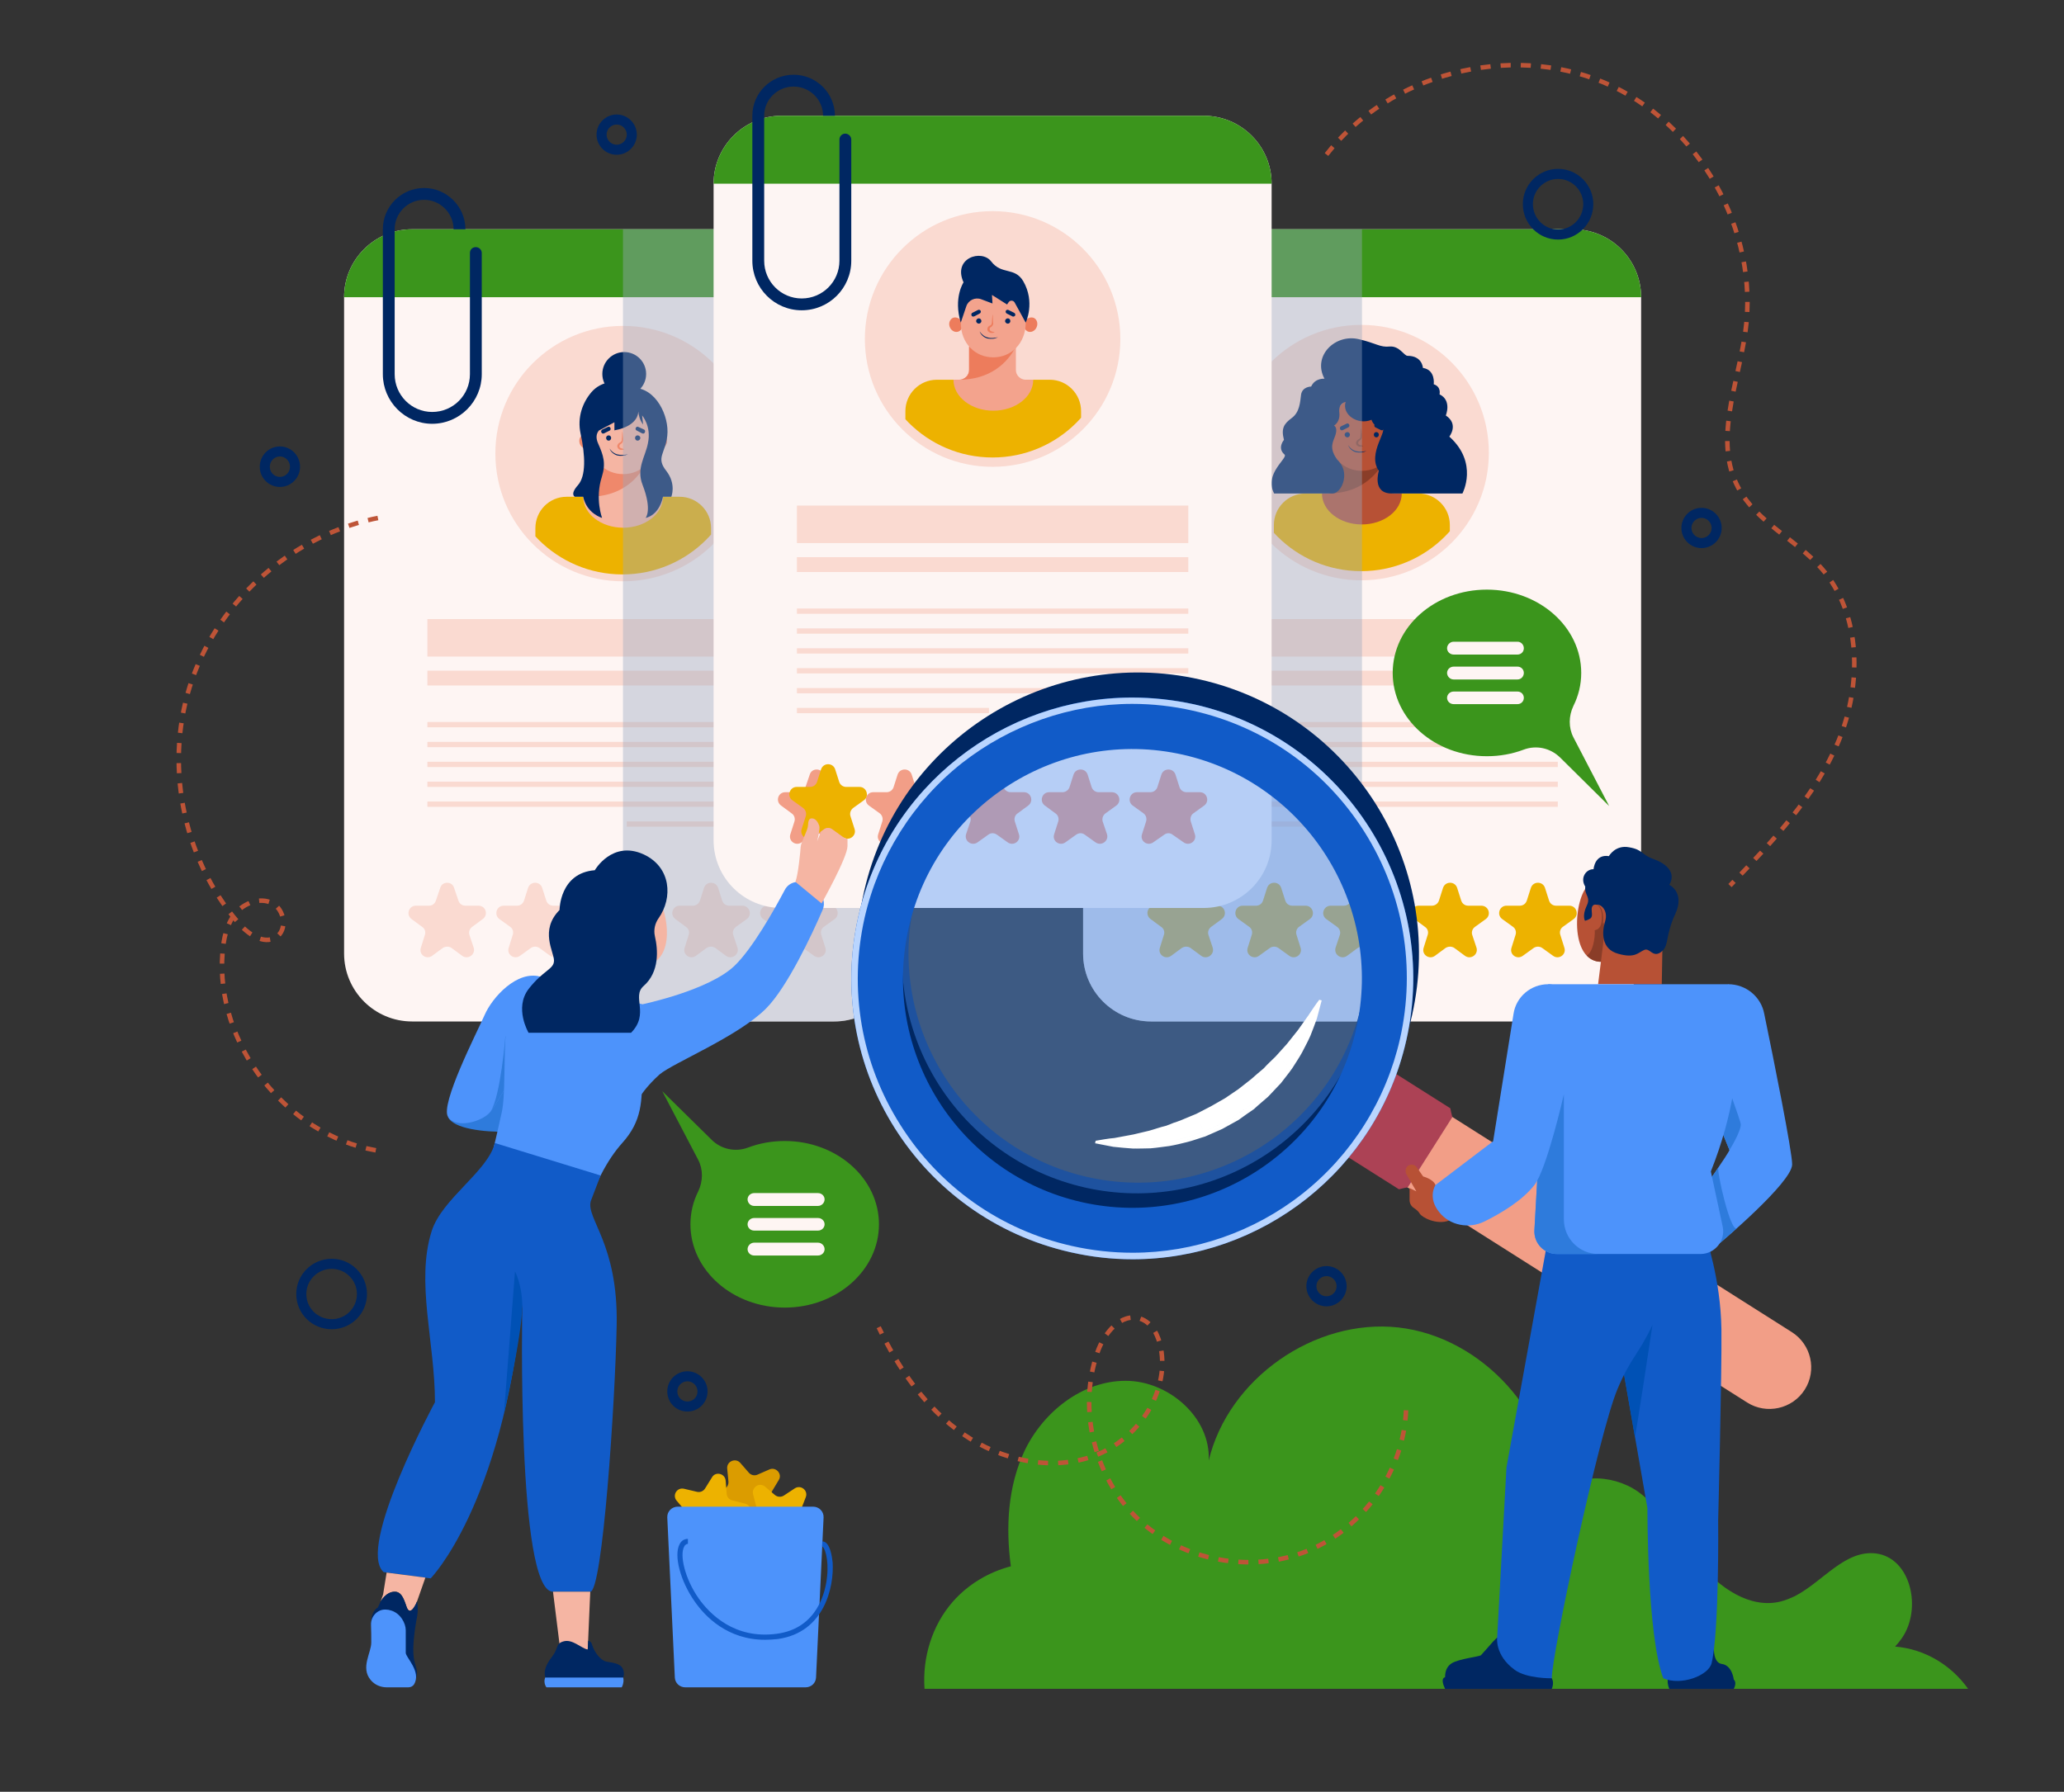<svg version="1.2" xmlns="http://www.w3.org/2000/svg" viewBox="0 0 820 712" width="820" height="712">
	<rect x="0" y="0" width="820" height="712" fill="#333333" stroke="none"/>
	<title>4150154-ai</title>
	<defs>
		<clipPath clipPathUnits="userSpaceOnUse" id="cp1">
			<path d="m587.84 179.87c0 26.01-21.08 47.09-47.08 47.09-26 0-47.08-21.08-47.08-47.09 0-26 21.08-47.08 47.08-47.08 26 0 47.08 21.08 47.08 47.08z"/>
		</clipPath>
		<clipPath clipPathUnits="userSpaceOnUse" id="cp2">
			<path d="m294.36 181.17c0 26.01-21.08 47.09-47.08 47.09-26.01 0-47.09-21.08-47.09-47.09 0-26 21.08-47.08 47.09-47.08 26 0 47.08 21.08 47.08 47.08z"/>
		</clipPath>
		<clipPath clipPathUnits="userSpaceOnUse" id="cp3">
			<path d="m441.41 134.7c0 26-21.08 47.09-47.08 47.09-26 0-47.08-21.09-47.08-47.09 0-26 21.08-47.08 47.08-47.08 26 0 47.08 21.08 47.08 47.08z"/>
		</clipPath>
		<linearGradient id="g1" x1="435.3" y1="453.3" x2="435.3" y2="453.3" gradientUnits="userSpaceOnUse">
			<stop offset="0" stop-color="#ffffff"/>
			<stop offset="1" stop-color="#ffffff"/>
		</linearGradient>
	</defs>
	<style>
		.s0 { fill: #fef5f3 } 
		.s1 { fill: #3b951c } 
		.s2 { fill: #fadad1 } 
		.s3 { fill: #edb200 } 
		.s4 { fill: #b75135 } 
		.s5 { fill: #8a3d28 } 
		.s6 { fill: #002762 } 
		.s7 { opacity: .4;mix-blend-mode: multiply;fill: #99a9c0 } 
		.s8 { fill: #f5b5a3 } 
		.s9 { fill: #ef886b } 
		.s10 { fill: #fdf5f3 } 
		.s11 { fill: #f29e87 } 
		.s12 { fill: #f3a38d } 
		.s13 { fill: #ed7c5c } 
		.s14 { fill: #4d93fb } 
		.s15 { fill: #2e7bdc } 
		.s16 { fill: #115bc8 } 
		.s17 { fill: #0051b5 } 
		.s18 { fill: #ac4255 } 
		.s19 { opacity: .4;mix-blend-mode: screen;fill: #4d93fb } 
		.s20 { fill: url(#g1) } 
		.s21 { fill: #b9d5ff } 
		.s22 { fill: #db9c00 } 
		.s23 { fill: none;stroke: #be5437;stroke-width: 1.8;stroke-dasharray: 4 } 
		.s24 { fill: none;stroke: #002762;stroke-width: 4 } 
	</style>
	<g id="&lt;Group&gt;">
		<g id="&lt;Group&gt;">
			<g id="&lt;Group&gt;">
				<g id="&lt;Group&gt;">
					<path id="&lt;Path&gt;" class="s0" d="m625 405.9h-167.7c-14.9 0-27-12.1-27-27v-260.8c0-14.9 12.1-27 27-27h167.7c14.9 0 27 12.1 27 27v260.8c0 14.9-12.1 27-27 27z"/>
					<g id="&lt;Group&gt;">
						<path id="&lt;Path&gt;" class="s1" d="m652 118.1h-221.7c0-14.9 12.1-27 27-27h167.7c14.9 0 27 12.1 27 27z"/>
					</g>
					<g id="&lt;Group&gt;">
						<path id="&lt;Path&gt;" class="s2" d="m618.9 260.9h-155.5v-14.9h155.5z"/>
						<path id="&lt;Path&gt;" class="s2" d="m618.9 272.4h-155.5v-5.9h155.5z"/>
						<g id="&lt;Group&gt;">
							<path id="&lt;Path&gt;" class="s2" d="m618.9 289h-155.5v-2.1h155.5z"/>
							<path id="&lt;Path&gt;" class="s2" d="m618.9 296.9h-155.5v-2.1h155.5z"/>
							<path id="&lt;Path&gt;" class="s2" d="m618.9 304.8h-155.5v-2.1h155.5z"/>
							<path id="&lt;Path&gt;" class="s2" d="m618.9 312.7h-155.5v-2.1h155.5z"/>
							<path id="&lt;Path&gt;" class="s2" d="m618.9 320.6h-155.5v-2.1h155.5z"/>
							<path id="&lt;Path&gt;" class="s2" d="m539.7 328.5h-76.3v-2.1h76.3z"/>
						</g>
					</g>
					<g id="&lt;Group&gt;">
						<path id="&lt;Path&gt;" class="s3" d="m474 352.8l1.7 5c0.4 1.3 1.5 2.1 2.8 2.1h5.2c2.9 0 4 3.6 1.7 5.3l-4.2 3.1c-1 0.7-1.5 2-1.1 3.2l1.7 5.1c0.8 2.7-2.3 4.9-4.6 3.2l-4.2-3.1c-1-0.7-2.4-0.7-3.5 0l-4.2 3.1c-2.3 1.7-5.4-0.5-4.5-3.2l1.6-5.1c0.4-1.2 0-2.5-1.1-3.2l-4.2-3.1c-2.3-1.7-1.2-5.3 1.7-5.3h5.3c1.2 0 2.3-0.8 2.7-2.1l1.7-5c0.8-2.7 4.7-2.7 5.5 0z"/>
						<path id="&lt;Path&gt;" class="s3" d="m509 352.8l1.6 5c0.4 1.3 1.5 2.1 2.8 2.1h5.3c2.8 0 4 3.6 1.7 5.3l-4.3 3.1c-1 0.7-1.4 2-1 3.2l1.6 5.1c0.9 2.7-2.2 4.9-4.5 3.2l-4.3-3.1c-1-0.7-2.4-0.7-3.4 0l-4.3 3.1c-2.3 1.7-5.4-0.5-4.5-3.2l1.6-5.1c0.4-1.2 0-2.5-1-3.2l-4.3-3.1c-2.3-1.7-1.1-5.3 1.7-5.3h5.3c1.3 0 2.4-0.8 2.8-2.1l1.6-5c0.9-2.7 4.7-2.7 5.6 0z"/>
						<path id="&lt;Path&gt;" class="s3" d="m543.9 352.8l1.6 5c0.4 1.3 1.6 2.1 2.8 2.1h5.3c2.8 0 4 3.6 1.7 5.3l-4.2 3.1c-1.1 0.7-1.5 2-1.1 3.2l1.6 5.1c0.9 2.7-2.2 4.9-4.5 3.2l-4.2-3.1c-1.1-0.7-2.5-0.7-3.5 0l-4.2 3.1c-2.3 1.7-5.4-0.5-4.6-3.2l1.7-5.1c0.4-1.2-0.1-2.5-1.1-3.2l-4.3-3.1c-2.3-1.7-1.1-5.3 1.8-5.3h5.2c1.3 0 2.4-0.8 2.8-2.1l1.6-5c0.9-2.7 4.7-2.7 5.6 0z"/>
						<path id="&lt;Path&gt;" class="s3" d="m578.9 352.8l1.6 5c0.4 1.3 1.5 2.1 2.8 2.1h5.2c2.9 0 4.1 3.6 1.8 5.3l-4.3 3.1c-1 0.7-1.5 2-1.1 3.2l1.7 5.1c0.8 2.7-2.3 4.9-4.6 3.2l-4.2-3.1c-1-0.7-2.4-0.7-3.5 0l-4.2 3.1c-2.3 1.7-5.4-0.5-4.5-3.2l1.6-5.1c0.4-1.2 0-2.5-1.1-3.2l-4.2-3.1c-2.3-1.7-1.1-5.3 1.7-5.3h5.3c1.2 0 2.4-0.8 2.8-2.1l1.6-5c0.9-2.7 4.7-2.7 5.6 0z"/>
						<path id="&lt;Path&gt;" class="s3" d="m613.8 352.8l1.6 5c0.4 1.3 1.5 2.1 2.8 2.1h5.3c2.8 0 4 3.6 1.7 5.3l-4.3 3.1c-1 0.7-1.4 2-1 3.2l1.6 5.1c0.9 2.7-2.2 4.9-4.5 3.2l-4.3-3.1c-1-0.7-2.4-0.7-3.4 0l-4.3 3.1c-2.3 1.7-5.4-0.5-4.5-3.2l1.6-5.1c0.4-1.2 0-2.5-1-3.2l-4.3-3.1c-2.3-1.7-1.1-5.3 1.7-5.3h5.3c1.3 0 2.4-0.8 2.8-2.1l1.6-5c0.9-2.7 4.7-2.7 5.6 0z"/>
					</g>
					<g id="&lt;Group&gt;">
						<path id="&lt;Path&gt;" class="s2" d="m591.5 179.9c0 28-22.7 50.7-50.7 50.7-28.1 0-50.8-22.7-50.8-50.7 0-28.1 22.7-50.8 50.8-50.8 28 0 50.7 22.7 50.7 50.8z"/>
						<g id="&lt;Clip Group&gt;" clip-path="url(#cp1)">
							<g id="&lt;Group&gt;">
								<path id="&lt;Path&gt;" class="s3" d="m506.1 232.3v-23.7c0-6.9 5.6-12.5 12.5-12.5h44.9c6.9 0 12.5 5.6 12.5 12.5v23.7z"/>
								<g id="&lt;Group&gt;">
									<path id="&lt;Path&gt;" class="s4" d="m554 196.1h2.9c0 6.8-7.1 12.3-15.9 12.3-8.7 0-15.8-5.5-15.8-12.3h2.3c2.2 0 3.9-1.8 3.9-4v-9.3h18.7v9.3c0 2.2 1.7 4 3.9 4z"/>
									<path id="&lt;Path&gt;" class="s5" d="m527.5 196.1c2.2 0 3.9-1.8 3.9-4v-9.3h18.7c-3.4 6.7-10.4 13.3-22.6 13.3z"/>
								</g>
								<path id="&lt;Path&gt;" class="s4" d="m554 173.3c0 8.4-5.8 13.8-13 13.8-7.1 0-12.9-5.4-12.9-13.8 0-8.3 5.8-16.5 12.9-16.5 7.2 0 13 8.2 13 16.5z"/>
								<g id="&lt;Group&gt;">
									<path id="&lt;Path&gt;" class="s6" d="m536.3 172.7c0 0.6-0.4 1.1-1 1.1-0.6 0-1.1-0.5-1.1-1.1 0-0.5 0.5-1 1.1-1 0.6 0 1 0.5 1 1z"/>
									<g id="&lt;Group&gt;">
										<path id="&lt;Path&gt;" class="s6" d="m533.1 171c-0.3 0-0.6-0.2-0.7-0.5-0.2-0.4 0-0.9 0.4-1.1l2.1-1c0.4-0.3 0.9-0.1 1.1 0.3 0.2 0.4 0.1 0.9-0.3 1.1l-2.2 1.1q-0.2 0.1-0.4 0.1z"/>
									</g>
									<path id="&lt;Path&gt;" class="s6" d="m546.8 171.7c0.6 0 1 0.5 1 1 0 0.6-0.4 1.1-1 1.1-0.6 0-1-0.5-1-1.1 0-0.5 0.4-1 1-1z"/>
									<g id="&lt;Group&gt;">
										<path id="&lt;Path&gt;" class="s6" d="m548.6 170.9l-2.2-1.1c-0.4-0.2-0.5-0.7-0.3-1.1 0.2-0.4 0.7-0.6 1.1-0.3l2.1 1c0.4 0.2 0.6 0.7 0.4 1.1-0.1 0.3-0.4 0.5-0.7 0.5q-0.2 0-0.4-0.1z"/>
									</g>
									<path id="&lt;Path&gt;" class="s5" d="m540.8 170.3l0.2 2.3c0 0.4 0 0.8 0 1.3-0.1 0.4-0.3 0.9-0.8 1.1-0.6 0.4-0.8 1-0.5 1.4 0.2 0.5 1.1 0.5 1.9 0.8-0.4 0.2-0.8 0.2-1.3 0.3-0.4 0-0.9-0.2-1.3-0.6-0.3-0.4-0.4-1.1-0.1-1.5 0.2-0.5 0.7-0.8 1-0.9 0.3-0.2 0.5-0.4 0.6-0.7 0-0.3 0-0.8 0.1-1.2l0.1-2.3z"/>
									<g id="&lt;Group&gt;">
										<path id="&lt;Path&gt;" class="s6" d="m535.6 176.9c0.8 1.2 1.9 2.1 3.3 2.4 1.3 0.3 2.7 0.2 4-0.1l-1 0.4c-0.3 0-0.6 0.1-1 0.2q-1.1 0.1-2.2-0.1c-1.4-0.4-2.6-1.4-3.1-2.8z"/>
									</g>
								</g>
								<path id="&lt;Path&gt;" class="s6" d="m532.1 164c0.4 3.8-2.1 5.1-2.1 5.1 1.6 1.1 0.7 3.6-0.1 5.5-0.7 1.9-1.7 4.5 2.2 9 4.2 4.8 0.8 12.5-2.7 12.5-3.6 0-23.2 0-23.2 0-4.2-7.9 5.7-14.1 4.1-15.5-3-2.6-0.2-5.8-0.2-5.8-1.2-4.6 0-6.4 3.1-8.7 3.1-2.3 3.3-6.1 3.7-9.3 0.5-3.2 4-3.2 4-3.2 1.6-3.5 5.3-3.1 5.3-3.1-4.9-9.1 4.3-18 13.7-15.7 6.9 1.6 8.3 3.3 12.2 2.9 3.9-0.3 5.7 3.7 7.1 3.7 5.9 0 6.1 4.8 6.1 4.8 5.1 0.8 4.3 6.5 4.3 6.5 3.1 1 2.3 4 2.3 4 5 2.4 2.5 8.4 2.5 8.4 5.3 3.5 1.4 8.4 1.4 8.4 11.7 10.5 5.2 22.6 5.2 22.6h-28.1c-8 0-5.1-9-5.1-9-4.9-6.9 4.3-16.8 1-17.1-3.3-0.4-3.9-3.2-3.9-3.2-5.4 2.3-11.9-2-10.3-7.1 0 0-3 0.5-2.5 4.3z"/>
							</g>
						</g>
					</g>
				</g>
				<path id="&lt;Path&gt;" class="s7" d="m541.1 405.9h-83.8c-14.9 0-27-12.1-27-27v-260.8c0-14.9 12.1-27 27-27h83.8z"/>
			</g>
			<g id="&lt;Group&gt;">
				<g id="&lt;Group&gt;">
					<path id="&lt;Path&gt;" class="s0" d="m136.7 378.9v-260.8c0-14.9 12.1-27 27-27h167.7c14.9 0 27 12.1 27 27v260.8c0 14.9-12.1 27-27 27h-167.7c-14.9 0-27-12.1-27-27z"/>
					<g id="&lt;Group&gt;">
						<path id="&lt;Path&gt;" class="s1" d="m358.4 118.1h-221.7c0-14.9 12.1-27 27-27h167.7c14.9 0 27 12.1 27 27z"/>
						<path id="&lt;Path&gt;" class="s6" d="m191.4 100.5v48.2c0 10.8-8.8 19.7-19.7 19.7-10.8 0-19.6-8.9-19.6-19.7v-57.6c0-9 7.3-16.4 16.4-16.4 9 0 16.4 7.4 16.4 16.4h-4.7c0-6.4-5.3-11.7-11.7-11.7-6.5 0-11.7 5.3-11.7 11.7v57.6c0 8.3 6.7 15 14.9 15 8.3 0 15-6.7 15-15v-48.2c0-1.3 1-2.3 2.3-2.3 1.3 0 2.4 1 2.4 2.3z"/>
					</g>
					<g id="&lt;Group&gt;">
						<path id="&lt;Path&gt;" class="s2" d="m169.8 246h155.5v14.9h-155.5z"/>
						<path id="&lt;Path&gt;" class="s2" d="m169.8 266.5h155.5v5.9h-155.5z"/>
						<g id="&lt;Group&gt;">
							<path id="&lt;Path&gt;" class="s2" d="m169.8 286.9h155.5v2.1h-155.5z"/>
							<path id="&lt;Path&gt;" class="s2" d="m169.8 294.8h155.5v2.1h-155.5z"/>
							<path id="&lt;Path&gt;" class="s2" d="m169.8 302.7h155.5v2.1h-155.5z"/>
							<path id="&lt;Path&gt;" class="s2" d="m169.8 310.6h155.5v2.1h-155.5z"/>
							<path id="&lt;Path&gt;" class="s2" d="m169.8 318.5h155.5v2.1h-155.5z"/>
							<path id="&lt;Path&gt;" class="s2" d="m249 326.4h76.3v2.1h-76.3z"/>
						</g>
					</g>
					<g id="&lt;Group&gt;">
						<path id="&lt;Path&gt;" class="s2" d="m320.2 352.8l1.6 5c0.4 1.3 1.5 2.1 2.8 2.1h5.3c2.8 0 4 3.6 1.7 5.3l-4.3 3.1c-1 0.7-1.4 2-1 3.2l1.6 5.1c0.9 2.7-2.2 4.9-4.5 3.2l-4.3-3.1c-1-0.7-2.4-0.7-3.4 0l-4.3 3.1c-2.3 1.7-5.4-0.5-4.5-3.2l1.6-5.1c0.4-1.2 0-2.5-1-3.2l-4.3-3.1c-2.3-1.7-1.1-5.3 1.7-5.3h5.3c1.3 0 2.4-0.8 2.8-2.1l1.6-5c0.9-2.7 4.7-2.7 5.6 0z"/>
						<path id="&lt;Path&gt;" class="s2" d="m285.3 352.8l1.6 5c0.4 1.3 1.5 2.1 2.8 2.1h5.2c2.9 0 4.1 3.6 1.8 5.3l-4.3 3.1c-1 0.7-1.5 2-1.1 3.2l1.7 5.1c0.8 2.7-2.3 4.9-4.6 3.2l-4.2-3.1c-1-0.7-2.4-0.7-3.5 0l-4.2 3.1c-2.3 1.7-5.4-0.5-4.5-3.2l1.6-5.1c0.4-1.2 0-2.5-1.1-3.2l-4.2-3.1c-2.3-1.7-1.1-5.3 1.7-5.3h5.3c1.2 0 2.4-0.8 2.8-2.1l1.6-5c0.9-2.7 4.7-2.7 5.6 0z"/>
						<path id="&lt;Path&gt;" class="s2" d="m250.3 352.8l1.6 5c0.4 1.3 1.6 2.1 2.8 2.1h5.3c2.8 0 4 3.6 1.7 5.3l-4.2 3.1c-1.1 0.7-1.5 2-1.1 3.2l1.6 5.1c0.9 2.7-2.2 4.9-4.5 3.2l-4.2-3.1c-1.1-0.7-2.5-0.7-3.5 0l-4.2 3.1c-2.3 1.7-5.4-0.5-4.6-3.2l1.7-5.1c0.4-1.2-0.1-2.5-1.1-3.2l-4.3-3.1c-2.3-1.7-1.1-5.3 1.8-5.3h5.2c1.3 0 2.4-0.8 2.8-2.1l1.6-5c0.9-2.7 4.7-2.7 5.6 0z"/>
						<path id="&lt;Path&gt;" class="s2" d="m215.4 352.8l1.6 5c0.4 1.3 1.5 2.1 2.8 2.1h5.3c2.8 0 4 3.6 1.7 5.3l-4.3 3.1c-1 0.7-1.4 2-1 3.2l1.6 5.1c0.9 2.7-2.2 4.9-4.5 3.2l-4.3-3.1c-1-0.7-2.4-0.7-3.4 0l-4.3 3.1c-2.3 1.7-5.4-0.5-4.5-3.2l1.6-5.1c0.4-1.2 0-2.5-1-3.2l-4.3-3.1c-2.3-1.7-1.1-5.3 1.7-5.3h5.3c1.3 0 2.4-0.8 2.8-2.1l1.6-5c0.9-2.7 4.7-2.7 5.6 0z"/>
						<path id="&lt;Path&gt;" class="s2" d="m180.4 352.8l1.7 5c0.4 1.3 1.5 2.1 2.8 2.1h5.2c2.9 0 4 3.6 1.7 5.3l-4.2 3.1c-1 0.7-1.5 2-1.1 3.2l1.7 5.1c0.8 2.7-2.3 4.9-4.6 3.2l-4.2-3.1c-1-0.7-2.4-0.7-3.5 0l-4.2 3.1c-2.3 1.7-5.4-0.5-4.5-3.2l1.6-5.1c0.4-1.2 0-2.5-1.1-3.2l-4.2-3.1c-2.3-1.7-1.1-5.3 1.7-5.3h5.3c1.2 0 2.3-0.8 2.7-2.1l1.7-5c0.8-2.7 4.7-2.7 5.5 0z"/>
					</g>
					<g id="&lt;Group&gt;">
						<path id="&lt;Path&gt;" class="s2" d="m298.3 180.2c0 28.1-22.7 50.8-50.8 50.8-28 0-50.7-22.7-50.7-50.8 0-28 22.7-50.7 50.7-50.7 28.1 0 50.8 22.7 50.8 50.7z"/>
						<g id="&lt;Clip Group&gt;" clip-path="url(#cp2)">
							<g id="&lt;Group&gt;">
								<path id="&lt;Path&gt;" class="s3" d="m212.7 233.6v-23.7c0-6.9 5.5-12.5 12.4-12.5h44.9c6.9 0 12.5 5.6 12.5 12.5v23.7z"/>
								<g id="&lt;Group&gt;">
									<path id="&lt;Path&gt;" class="s8" d="m260.5 197.4h2.9c0 6.8-7.1 12.3-15.8 12.3-8.8 0-15.9-5.5-15.9-12.3h2.3c2.2 0 3.9-1.8 3.9-4v-9.3h18.7v9.3c0 2.2 1.7 4 3.9 4z"/>
									<path id="&lt;Path&gt;" class="s9" d="m234 197.4c2.2 0 3.9-1.8 3.9-4v-9.3h18.7c-3.3 6.7-10.4 13.3-22.6 13.3z"/>
								</g>
								<path id="&lt;Path&gt;" class="s9" d="m263.5 172.8c1.3 0.5 1.9 2.2 1.2 3.7-0.6 1.5-2.2 2.2-3.5 1.6-1.3-0.6-1.9-2.2-1.2-3.7 0.6-1.5 2.2-2.2 3.5-1.6z"/>
								<path id="&lt;Path&gt;" class="s9" d="m263.5 172.8c1.3 0.5 1.9 2.2 1.2 3.7-0.6 1.5-2.2 2.2-3.5 1.6-1.3-0.6-1.9-2.2-1.2-3.7 0.6-1.5 2.2-2.2 3.5-1.6z"/>
								<path id="&lt;Path&gt;" class="s9" d="m235.2 174.4c0.6 1.5 0.1 3.1-1.2 3.7-1.4 0.6-2.9-0.1-3.6-1.6-0.6-1.5-0.1-3.2 1.2-3.7 1.3-0.6 2.9 0.1 3.6 1.6z"/>
								<path id="&lt;Path&gt;" class="s8" d="m260.5 174.6c0 8.4-5.8 13.8-12.9 13.8-7.2 0-13-5.4-13-13.8 0-8.3 5.8-16.5 13-16.5 7.1 0 12.9 8.2 12.9 16.5z"/>
								<path id="&lt;Path&gt;" class="s6" d="m266.7 197.4h-3.3c-1.7 7.7-6.9 8.4-6.9 8.4 0 0 2.7-3-1.2-13.1-2.6-6.6 1.1-11.2 2.1-16.5 1.5-6.9-2.3-11.1-2.3-11.1l0.4 3.6c-1.5-2-1.8-4.1-1.9-5.2-0.2 4.2-4.7 6.7-9.5 7.5v-3.2l-6.2 3.3c-1 1.3-1.3 2.9-0.2 5.3 2 4.5 3.1 7.7 1.4 13.1-2.8 8.7 0.1 16.3 0.1 16.3 0 0-6.1-1.7-7.5-8.4h-3.3c0 0-2.1-0.9 1.2-4.6 3.3-3.7 2.9-11.9 1.1-20.3-1.5-6.7 0.8-12.6 4.3-16.7 3.9-4.5 11-5.6 16.6-1.7 9 0 14.4 11.3 13.5 19.1-0.8 7.1-4.6 8.6-0.4 13.9 4.1 5.3 2 10.3 2 10.3z"/>
								<path id="&lt;Path&gt;" class="s6" d="m256.7 148.6c0 4.8-3.9 8.7-8.7 8.7-4.8 0-8.7-3.9-8.7-8.7 0-4.8 3.9-8.7 8.7-8.7 4.8 0 8.7 3.9 8.7 8.7z"/>
								<g id="&lt;Group&gt;">
									<path id="&lt;Path&gt;" class="s6" d="m242.8 174c0 0.6-0.4 1.1-1 1.1-0.6 0-1-0.5-1-1.1 0-0.5 0.4-1 1-1 0.6 0 1 0.5 1 1z"/>
									<g id="&lt;Group&gt;">
										<path id="&lt;Path&gt;" class="s6" d="m239.6 172.3c-0.3 0-0.5-0.2-0.7-0.5-0.2-0.4 0-0.9 0.4-1.1l2.1-1c0.4-0.3 0.9-0.1 1.1 0.3 0.2 0.4 0.1 0.9-0.3 1.1l-2.2 1.1q-0.2 0.1-0.4 0.1z"/>
									</g>
									<path id="&lt;Path&gt;" class="s6" d="m253.3 173c0.6 0 1.1 0.5 1.1 1 0 0.6-0.5 1.1-1.1 1.1-0.6 0-1-0.5-1-1.1 0-0.5 0.4-1 1-1z"/>
									<g id="&lt;Group&gt;">
										<path id="&lt;Path&gt;" class="s6" d="m255.1 172.2l-2.1-1.1c-0.5-0.2-0.6-0.7-0.4-1.1 0.2-0.4 0.7-0.6 1.1-0.3l2.2 1c0.4 0.2 0.5 0.7 0.3 1.1-0.1 0.3-0.4 0.5-0.7 0.5q-0.2 0-0.4-0.1z"/>
									</g>
									<path id="&lt;Path&gt;" class="s9" d="m247.3 171.6l0.2 2.3c0 0.4 0.1 0.8 0 1.3-0.1 0.4-0.3 0.9-0.7 1.1-0.7 0.4-0.9 1-0.6 1.4 0.3 0.5 1.1 0.5 1.9 0.8-0.4 0.2-0.8 0.2-1.2 0.3-0.5 0-1-0.2-1.3-0.6-0.4-0.4-0.5-1.1-0.2-1.5 0.2-0.5 0.7-0.8 1-0.9 0.3-0.2 0.5-0.4 0.6-0.7 0.1-0.3 0-0.8 0.1-1.2l0.1-2.3z"/>
									<g id="&lt;Group&gt;">
										<path id="&lt;Path&gt;" class="s6" d="m242.2 178.2c0.7 1.2 1.9 2.1 3.2 2.4 1.3 0.3 2.7 0.2 4.1-0.1l-1 0.4c-0.4 0-0.7 0.1-1.1 0.2q-1.1 0.1-2.1-0.1c-1.4-0.4-2.7-1.4-3.1-2.8z"/>
									</g>
								</g>
							</g>
						</g>
					</g>
				</g>
				<path id="&lt;Path&gt;" class="s7" d="m247.5 91.1h83.9c14.9 0 27 12.1 27 27v260.8c0 14.9-12.1 27-27 27h-83.9z"/>
			</g>
			<g id="&lt;Group&gt;">
				<path id="&lt;Path&gt;" class="s10" d="m478.2 360.8h-167.7c-14.9 0-27-12-27-26.9v-260.9c0-14.9 12.1-27 27-27h167.7c14.9 0 27 12.1 27 27v260.9c0 14.9-12.1 26.9-27 26.9z"/>
				<g id="&lt;Group&gt;">
					<path id="&lt;Path&gt;" class="s1" d="m505.2 73h-221.7c0-14.9 12.1-27 27-27h167.7c14.9 0 27 12.1 27 27z"/>
					<path id="&lt;Path&gt;" class="s6" d="m338.2 55.4v48.2c0 10.9-8.8 19.7-19.7 19.7-10.8 0-19.6-8.8-19.6-19.7v-57.6c0-9 7.3-16.3 16.4-16.3 9 0 16.4 7.3 16.4 16.3h-4.7c0-6.4-5.3-11.6-11.7-11.6-6.5 0-11.7 5.2-11.7 11.6v57.6c0 8.3 6.7 15 14.9 15 8.3 0 15-6.7 15-15v-48.2c0-1.2 1-2.3 2.3-2.3 1.3 0 2.4 1.1 2.4 2.3z"/>
				</g>
				<g id="&lt;Group&gt;">
					<path id="&lt;Path&gt;" class="s2" d="m472.1 215.8h-155.5v-14.9h155.5z"/>
					<path id="&lt;Path&gt;" class="s2" d="m472.1 227.3h-155.5v-5.9h155.5z"/>
					<g id="&lt;Group&gt;">
						<path id="&lt;Path&gt;" class="s2" d="m472.1 243.9h-155.5v-2.1h155.5z"/>
						<path id="&lt;Path&gt;" class="s2" d="m472.1 251.8h-155.5v-2.1h155.5z"/>
						<path id="&lt;Path&gt;" class="s2" d="m472.1 259.7h-155.5v-2.1h155.5z"/>
						<path id="&lt;Path&gt;" class="s2" d="m472.1 267.6h-155.5v-2.1h155.5z"/>
						<path id="&lt;Path&gt;" class="s2" d="m472.1 275.5h-155.5v-2.1h155.5z"/>
						<path id="&lt;Path&gt;" class="s2" d="m392.9 283.4h-76.3v-2.1h76.3z"/>
					</g>
				</g>
				<g id="&lt;Group&gt;">
					<path id="&lt;Path&gt;" class="s11" d="m327.2 307.8l1.7 5c0.4 1.2 1.5 2 2.8 2h5.2c2.9 0 4 3.6 1.7 5.3l-4.2 3.1c-1 0.7-1.5 2.1-1.1 3.3l1.7 5c0.8 2.7-2.3 4.9-4.6 3.2l-4.2-3c-1-0.8-2.4-0.8-3.5 0l-4.2 3c-2.3 1.7-5.4-0.5-4.5-3.2l1.6-5c0.4-1.2 0-2.6-1.1-3.3l-4.2-3.1c-2.3-1.7-1.2-5.3 1.7-5.3h5.3c1.2 0 2.3-0.8 2.7-2l1.7-5c0.8-2.7 4.7-2.7 5.5 0z"/>
					<path id="&lt;Path&gt;" class="s11" d="m362.2 307.8l1.6 5c0.4 1.2 1.5 2 2.8 2h5.3c2.8 0 4 3.6 1.7 5.3l-4.3 3.1c-1 0.7-1.4 2.1-1 3.3l1.6 5c0.9 2.7-2.2 4.9-4.5 3.2l-4.3-3c-1-0.8-2.4-0.8-3.4 0l-4.3 3c-2.3 1.7-5.4-0.5-4.5-3.2l1.6-5c0.4-1.2 0-2.6-1-3.3l-4.3-3.1c-2.3-1.7-1.1-5.3 1.7-5.3h5.3c1.3 0 2.4-0.8 2.8-2l1.6-5c0.9-2.7 4.7-2.7 5.6 0z"/>
					<path id="&lt;Path&gt;" class="s11" d="m397.1 307.8l1.6 5c0.4 1.2 1.6 2 2.8 2h5.3c2.8 0 4 3.6 1.7 5.3l-4.2 3.1c-1.1 0.7-1.5 2.1-1.1 3.3l1.6 5c0.9 2.7-2.2 4.9-4.5 3.2l-4.2-3c-1.1-0.8-2.5-0.8-3.5 0l-4.2 3c-2.3 1.7-5.4-0.5-4.6-3.2l1.7-5c0.4-1.2-0.1-2.6-1.1-3.3l-4.3-3.1c-2.3-1.7-1.1-5.3 1.8-5.3h5.2c1.3 0 2.4-0.8 2.8-2l1.6-5c0.9-2.7 4.7-2.7 5.6 0z"/>
					<path id="&lt;Path&gt;" class="s11" d="m432.1 307.8l1.6 5c0.4 1.2 1.5 2 2.8 2h5.2c2.9 0 4.1 3.6 1.8 5.3l-4.3 3.1c-1 0.7-1.5 2.1-1.1 3.3l1.7 5c0.8 2.7-2.3 4.9-4.6 3.2l-4.2-3c-1-0.8-2.4-0.8-3.5 0l-4.2 3c-2.3 1.7-5.4-0.5-4.5-3.2l1.6-5c0.4-1.2 0-2.6-1.1-3.3l-4.2-3.1c-2.3-1.7-1.1-5.3 1.7-5.3h5.3c1.2 0 2.4-0.8 2.8-2l1.6-5c0.9-2.7 4.7-2.7 5.6 0z"/>
					<path id="&lt;Path&gt;" class="s11" d="m467 307.8l1.6 5c0.4 1.2 1.5 2 2.8 2h5.3c2.8 0 4 3.6 1.7 5.3l-4.3 3.1c-1 0.7-1.4 2.1-1 3.3l1.6 5c0.9 2.7-2.2 4.9-4.5 3.2l-4.3-3c-1-0.8-2.4-0.8-3.4 0l-4.3 3c-2.3 1.7-5.4-0.5-4.5-3.2l1.6-5c0.4-1.2 0-2.6-1-3.3l-4.3-3.1c-2.3-1.7-1.1-5.3 1.7-5.3h5.3c1.3 0 2.4-0.8 2.8-2l1.6-5c0.9-2.7 4.7-2.7 5.6 0z"/>
				</g>
				<g id="&lt;Group&gt;">
					<path id="&lt;Path&gt;" class="s2" d="m445.1 134.7c0 28-22.7 50.8-50.8 50.8-28 0-50.7-22.8-50.7-50.8 0-28 22.7-50.8 50.7-50.8 28.1 0 50.8 22.8 50.8 50.8z"/>
					<g id="&lt;Clip Group&gt;" clip-path="url(#cp3)">
						<g id="&lt;Group&gt;">
							<path id="&lt;Path&gt;" class="s3" d="m359.7 187.1v-23.7c0-6.9 5.6-12.5 12.5-12.5h44.9c6.8 0 12.4 5.6 12.4 12.5v23.7z"/>
							<g id="&lt;Group&gt;">
								<path id="&lt;Path&gt;" class="s12" d="m407.6 150.9h2.9c0 6.8-7.1 12.3-15.9 12.3-8.7 0-15.8-5.5-15.8-12.3h2.2c2.2 0 4-1.7 4-3.9v-9.3h18.6v9.3c0 2.2 1.8 3.9 4 3.9z"/>
								<path id="&lt;Path&gt;" class="s13" d="m381 150.9c2.2 0 4-1.7 4-3.9v-9.3h18.6c-3.3 6.6-10.4 13.2-22.6 13.2z"/>
							</g>
							<path id="&lt;Path&gt;" class="s13" d="m382.1 128c0.7 1.4 0.1 3.1-1.2 3.7-1.3 0.6-2.9-0.2-3.5-1.6-0.7-1.5-0.1-3.2 1.2-3.8 1.3-0.5 2.9 0.2 3.5 1.7z"/>
							<path id="&lt;Path&gt;" class="s13" d="m410.7 126.3c1.3 0.6 1.8 2.3 1.1 3.8-0.6 1.4-2.2 2.2-3.5 1.6-1.3-0.6-1.8-2.3-1.2-3.7 0.7-1.5 2.2-2.2 3.6-1.7z"/>
							<path id="&lt;Path&gt;" class="s12" d="m407.5 128.2c0 8.3-5.8 13.8-12.9 13.8-7.1 0-12.9-5.5-12.9-13.8 0-8.4 5.8-16.5 12.9-16.5 7.1 0 12.9 8.1 12.9 16.5z"/>
							<g id="&lt;Group&gt;">
								<path id="&lt;Path&gt;" class="s6" d="m389.9 127.6c0 0.5-0.5 1-1 1-0.6 0-1.1-0.5-1.1-1 0-0.6 0.5-1.1 1.1-1.1 0.5 0 1 0.5 1 1.1z"/>
								<g id="&lt;Group&gt;">
									<path id="&lt;Path&gt;" class="s6" d="m386.7 125.8c-0.3 0-0.6-0.1-0.7-0.4-0.2-0.4-0.1-0.9 0.3-1.1l2.2-1.1c0.4-0.2 0.9-0.1 1.1 0.3 0.2 0.4 0 0.9-0.4 1.1l-2.1 1.1q-0.2 0.1-0.4 0.1z"/>
								</g>
								<path id="&lt;Path&gt;" class="s6" d="m400.4 126.5c0.6 0 1 0.5 1 1.1 0 0.5-0.4 1-1 1-0.6 0-1.1-0.5-1.1-1 0-0.6 0.5-1.1 1.1-1.1z"/>
								<g id="&lt;Group&gt;">
									<path id="&lt;Path&gt;" class="s6" d="m402.2 125.7l-2.2-1.1c-0.4-0.2-0.6-0.7-0.4-1.1 0.2-0.4 0.7-0.5 1.1-0.3l2.2 1.1c0.4 0.2 0.6 0.7 0.4 1.1-0.2 0.3-0.5 0.4-0.8 0.4q-0.2 0-0.3-0.1z"/>
								</g>
								<path id="&lt;Path&gt;" class="s13" d="m394.4 125.1l0.1 2.4c0 0.4 0.1 0.7 0.1 1.2-0.1 0.4-0.4 0.9-0.8 1.2-0.7 0.3-0.8 0.9-0.5 1.3 0.2 0.5 1 0.6 1.8 0.8v0.1c-0.4 0.1-0.7 0.2-1.2 0.2-0.4 0-0.9-0.2-1.3-0.6-0.4-0.4-0.4-1-0.2-1.5 0.2-0.5 0.7-0.8 1.1-0.9 0.2-0.1 0.4-0.4 0.5-0.7 0.1-0.3 0.1-0.8 0.1-1.1l0.2-2.4z"/>
								<g id="&lt;Group&gt;">
									<path id="&lt;Path&gt;" class="s6" d="m389.2 131.7c0.8 1.2 1.9 2.1 3.2 2.4 1.3 0.4 2.7 0.2 4.1-0.1l-1 0.4c-0.3 0.1-0.7 0.2-1 0.2q-1.1 0.1-2.2-0.1c-1.4-0.4-2.6-1.4-3.1-2.8z"/>
								</g>
							</g>
							<path id="&lt;Path&gt;" class="s6" d="m382.8 112.2c-4.4-9.7 7.2-13.3 11-8.3 4.1 5.4 9.3 2.1 12.7 7.8 4.9 8.4 1 16.5 1 16.5l-4.4-8c-0.5-0.9-1.8-1-2.4-0.1l-0.6 0.9-6-3.8 0.2 3.4-4.5-1.7c-2.4-0.9-5.1 0.4-5.9 2.8l-2.2 6.5c-3-9.9 1.1-16 1.1-16z"/>
						</g>
					</g>
				</g>
			</g>
		</g>
		<g id="&lt;Group&gt;">
			<path id="&lt;Path&gt;" class="s14" d="m246.1 663.7c3 3.4 0.9 6.8 0.9 6.8h-29.9c0 0-1.9-2.3 0.2-5.1z"/>
			<g id="&lt;Group&gt;">
				<path id="&lt;Path&gt;" class="s15" d="m202.9 431.7l-2.1 18c-8 0.2-20.9-1.1-22.8-5.9z"/>
				<path id="&lt;Path&gt;" class="s14" d="m203.7 427.2c0 0-5.9 10.7-8.8 14.5-2.9 3.9-13.7 7.1-16.9 2.1-3.2-4.9 11.3-33.2 14.5-40.4 3.1-7.2 13-17.9 22.1-15.3z"/>
				<path id="&lt;Path&gt;" class="s15" d="m203.7 427.2c0 0-5.9 10.7-8.8 14.5 4-6.1 5.9-30 5.9-30l5.6 5.6z"/>
			</g>
			<path id="&lt;Path&gt;" class="s14" d="m214.6 388.1l40.5 11c0 0 0 21.1 0 26.8 0 11.8 0 19.5-7.9 28.3-5.5 6.1-11.9 17-15.3 31.7l-39.4-14.7c0 0 4.9-20.1 6.8-29 3.2-14.1-3.6-57 15.3-54.1z"/>
			<g id="&lt;Group&gt;">
				<path id="&lt;Path&gt;" class="s14" d="m291.9 383.7c7.1-6.9 15.5-21.8 19.9-30.1 1.6-3.1 5.6-4.1 8.6-2.2l4.2 2.8c2.5 1.6 3.4 4.7 2.2 7.4-4.1 9.5-14 30.7-22.5 39.2-11.1 11.1-36.9 21.6-42.2 26.1-5.2 4.6-8.1 9.2-8.1 9.2-7.8-6.6-7.3-39.9 1.1-37 0 0 26.6-5.5 36.8-15.4z"/>
				<path id="&lt;Path&gt;" class="s3" d="m331.8 305.7l1.6 5c0.4 1.2 1.5 2 2.8 2h5.3c2.8 0 4 3.7 1.7 5.3l-4.3 3.1c-1 0.8-1.4 2.1-1 3.3l1.6 5c0.9 2.7-2.2 5-4.5 3.3l-4.3-3.1c-1-0.8-2.4-0.8-3.4 0l-4.3 3.1c-2.3 1.7-5.4-0.6-4.5-3.3l1.6-5c0.4-1.2 0-2.5-1-3.3l-4.3-3.1c-2.3-1.6-1.1-5.3 1.7-5.3h5.3c1.3 0 2.4-0.8 2.8-2l1.6-5c0.9-2.7 4.7-2.7 5.6 0z"/>
				<g id="&lt;Group&gt;">
					<path id="&lt;Path&gt;" class="s8" d="m335 332.7c0.6 0.4 1.2 0.6 1.7 0.6 0 1.2 0 2.3 0 2.9 0 4.5-10.3 22.8-10.3 22.8l-10.4-8.6c1.1-2.7 2-12.2 2.1-13.9 0.1-1.8 2.8-6.5 2.9-8.4 0.1-1.8 0.3-3 1.7-2.9 1.5 0.1 2.4 1.8 2.8 3 0.4 1.3-0.9 6.2-0.9 6.2 0 0 0.8-2 1.6-4l1.1-0.8c1-0.8 2.4-0.8 3.4 0z"/>
				</g>
			</g>
			<g id="&lt;Group&gt;">
				<path id="&lt;Path&gt;" class="s16" d="m234.7 477.3c-1.9 7 10.9 16.9 10.3 49.2-0.6 30.8-5.6 106-10.5 106-4.9 0-14.8 0-14.8 0-14.5 0-12.2-114.1-12.2-114.1-8.3 80.2-36.4 108.8-36.4 108.8l-18.7-2.5c-10.9-9.7 20.4-67.5 20.4-67.5 0-23.9-7.7-47.8-1.3-68 4.1-12.9 22.3-23.7 25.1-35l42 12.9z"/>
				<path id="&lt;Path&gt;" class="s17" d="m200.2 561.9l4.4-56.7c0 0 2.7 5 2.9 13.2 0.1 11.4-7.3 43.5-7.3 43.5z"/>
			</g>
			<g id="&lt;Group&gt;">
				<path id="&lt;Path&gt;" class="s8" d="m260.7 355.1c5.1 7.9 7.6 26.2-4.1 28.6z"/>
				<path id="&lt;Path&gt;" class="s6" d="m236.3 345.8c0 0 6.9-12 19.4-6.3 11 5.1 11.6 17.3 6 25.3-1.5 2.1-2.1 4.7-1.5 7.3 1.2 5.2 1.9 14.1-4.5 19.7-4.9 4.3 2.5 11-5 18.6h-40.7c0 0-5.8-9.8 0-17.4 5.8-7.5 10.1-7.8 10.1-11.3 0-3.5-5.8-12 2.2-20.1 0 0 0-14.7 14-15.8z"/>
			</g>
			<path id="&lt;Path&gt;" class="s8" d="m169 626.9l-3.3 9.4c-0.1 0.3-2.7 6.7-4.2 2.1-1.3-3.9-2.3-5.9-4.7-5.9-3.5 0-5.6 3.9-5.6 3.9l1-2.8 1.4-8.7z"/>
			<g id="&lt;Group&gt;">
				<path id="&lt;Path&gt;" class="s6" d="m147.4 645.6c0-3.9 1.2-6 2.7-6.8l1.1-2.4c0 0 2.1-3.9 5.6-3.9 2.4 0 3.4 2 4.7 5.9 1.5 4.6 4.1-1.8 4.2-2.1 0 0 0.6 2.8 0 6.1-0.6 3.2-1.4 7.9-1.5 12.6-0.1 8.2 2.7 7.3 0.8 13z"/>
				<path id="&lt;Path&gt;" class="s14" d="m147.4 645.6c-0.1-3.3 2.6-6.2 5.9-6q1 0 2.2 0.4c3.7 1.2 5.7 5.1 5.7 7.8 0 2.6 0 7.1 0 9 0 1.8 6.3 7.5 3.3 12.5-0.5 0.8-1.4 1.2-2.3 1.2h-8.5c-2.5 0-4.9-1-6.5-3-4-4.9 0.3-10.7 0.3-14.8 0-1.8 0-4.9-0.1-7.1z"/>
			</g>
			<path id="&lt;Path&gt;" class="s8" d="m234.5 632.5l-1 23-10.8 1.1-3-24.1z"/>
			<path id="&lt;Path&gt;" class="s6" d="m216.6 666.6c-0.7-2.9 0.5-5.4 2.8-8.4 2.6-3.3 1.2-5.1 4.6-6 3.5-0.9 6.8 2.7 9.5 3.3l0.2-3.5c0 0 1.2 0.3 1.4 1.2 0.9 3.2 3.4 6.6 5.9 7.1 2.7 0.4 4.9 0.8 6 2.1 1.5 2 0.6 4.2 0.6 4.2z"/>
		</g>
		<path id="&lt;Path&gt;" class="s1" d="m378.6 636.4c6.1-6.9 14.2-11.7 23-14-2.1-15.6-1.2-31.8 5.5-46 7.4-15.4 22.9-27.7 40-27.7 17.1-0.1 34 14.6 33.1 31.7 7.8-32.6 42.1-56.6 75.4-52.9 33.3 3.8 61.4 34.8 61.7 68.4 6.4-10.9 23.1-10.4 33.4-3.2 10.2 7.3 16.4 18.8 24.4 28.5 8 9.7 20.1 18.2 32.3 15.2 2-0.5 3.9-1.3 5.8-2.2 11.1-5.8 19.8-18.4 32.1-16.9 13.9 1.8 18.3 21.9 10.4 33.5q-1.3 1.9-2.8 3.5c12 1 22.4 7.5 29 16.8-19.4 0-324 0-414.6 0-0.9-12.4 3-25.3 11.3-34.7z"/>
		<g id="&lt;Group&gt;">
			<g id="&lt;Group&gt;">
				<g id="&lt;Group&gt;">
					<path id="&lt;Path&gt;" class="s11" d="m694.1 557.3l-162.9-103.2 17.8-28 162.8 103.2c7.8 4.9 10.1 15.2 5.2 22.9-4.9 7.7-15.2 10-22.9 5.1z"/>
					<path id="&lt;Path&gt;" class="s18" d="m555.8 472.6l-25.9-16.4 20.4-32.2 25.9 16.4c0.3 1.4 0.4 2.1 0.8 3.5l-17.7 27.9c-1.4 0.3-2.2 0.4-3.5 0.8z"/>
				</g>
				<g id="&lt;Group&gt;">
					<g id="&lt;Group&gt;">
						<path id="&lt;Compound Path&gt;" fill-rule="evenodd" class="s6" d="m561 403.4c-13.6 60.1-73.4 97.9-133.5 84.3-60.1-13.6-97.8-73.4-84.2-133.5 13.6-60.1 73.3-97.8 133.4-84.2 60.1 13.6 97.8 73.3 84.3 133.4zm-20-4.5c11.1-49.1-19.7-97.9-68.8-109-49.1-11.1-97.9 19.8-109 68.8-11.1 49.1 19.7 97.9 68.8 109 49.1 11.1 97.9-19.7 109-68.8z"/>
						<path id="&lt;Path&gt;" class="s19" d="m431.1 471.9c-50.3-11.4-81.8-61.3-70.4-111.6 11.3-50.2 61.3-81.7 111.5-70.4 50.2 11.4 81.8 61.3 70.4 111.6-11.3 50.2-61.3 81.7-111.5 70.4z"/>
						<g id="&lt;Group&gt;">
							<g id="&lt;Group&gt;">
								<path id="&lt;Mesh&gt;" class="s20" d="m442.8 452.2q-0.2 1.4-0.2 1.4 0 0-1.8 0c-1.3 0-3.1-0.1-5.6 0q0 0 0.1-0.3c2.6-0.5 4.4-0.7 5.6-0.9q1.9-0.2 1.9-0.2zm7.5-1.4q-0.1 2.4-0.1 2.4-3.8 0.2-7.6 0.4 0 0 0.2-1.4 3.7-0.7 7.5-1.4zm6.3-1.5q0.2 3.1 0.2 3.1-3.3 0.4-6.6 0.8 0 0 0.1-2.4 3.1-0.7 6.3-1.5zm6.5-1.9q0.6 3.6 0.6 3.6-3.4 0.7-6.9 1.4 0 0-0.2-3.1c2.2-0.6 4.3-1.4 6.5-1.9zm6.2-2.3q1.1 4 1.1 4c-2.2 0.6-4.4 1.3-6.7 1.9q0 0-0.6-3.6c1-0.3 2.1-0.8 3.1-1.2q1.6-0.5 3.1-1.1zm6-2.5q1.6 4 1.6 4-3.3 1.2-6.5 2.5 0 0-1.1-4 3-1.3 6-2.5zm5.8-3q2 4.1 2 4.1-3.1 1.5-6.2 2.9 0 0-1.6-4 2.9-1.5 5.8-3zm5.6-3.2q2.4 3.9 2.4 3.9-3 1.7-6 3.4 0 0-2-4.1 2.8-1.6 5.6-3.2zm5.3-3.6q2.8 3.5 2.8 3.5-2.8 2-5.7 4 0 0-2.4-3.9 2.6-1.8 5.3-3.6zm5.1-4q3 3.2 3 3.2-2.6 2.1-5.3 4.3 0 0-2.8-3.5 2.6-2 5.1-4zm5-4.3q3 2.7 3 2.7-2.5 2.4-5 4.8 0 0-3-3.2c1.6-1.4 3.3-2.9 5-4.3zm4.7-4.7q2.9 2.1 2.9 2.1c-1.5 1.8-3.1 3.5-4.6 5.3q0 0-3-2.7c1.4-1.6 3.1-3.1 4.7-4.7zm4.5-5q2.7 1.5 2.7 1.5-2.1 2.8-4.3 5.6 0 0-2.9-2.1c1.4-1.6 3-3.3 4.5-5zm4.3-5.4q2.2 0.9 2.2 0.9c-1.2 2.1-2.6 4-3.8 6q0 0-2.7-1.5c1.4-1.8 2.9-3.6 4.3-5.4zm4.2-5.9q1.4 0.5 1.4 0.5-1.7 3.2-3.4 6.3 0 0-2.2-0.9 2.1-2.9 4.2-5.9zm4.3-6.2q0.2 0 0.2 0c-1.1 2.3-1.8 3.9-2.3 5q-0.8 1.7-0.8 1.7 0 0-1.4-0.5 0 0 1-1.5c0.7-1 1.7-2.6 3.3-4.7zm-81.5 56.3q-0.1 0.4-0.1 0.8c0 0-2.4-0.3-7.3-0.7q0-0.1 0-0.1c2.5-0.1 4.3 0 5.6 0q1.8 0 1.8 0zm7.6-0.4q0 0.6 0 1.3-3.8-0.1-7.7-0.1 0-0.4 0.1-0.8 3.8-0.2 7.6-0.4zm6.6-0.8q0.1 0.8 0.1 1.5-3.3 0.3-6.7 0.6 0-0.7 0-1.3 3.3-0.4 6.6-0.8zm6.9-1.4q0.2 0.9 0.3 1.8c-2.3 0.3-4.7 0.8-7.1 1.1q0-0.7-0.1-1.5 3.5-0.7 6.9-1.4zm6.7-1.9q0.3 0.9 0.5 1.9c-2.3 0.6-4.6 1.3-6.9 1.8q-0.1-0.9-0.3-1.8c2.3-0.6 4.5-1.3 6.7-1.9zm6.5-2.5q0.4 1 0.8 2.1c-2.3 0.7-4.5 1.6-6.8 2.3q-0.2-1-0.5-1.9 3.2-1.3 6.5-2.5zm6.2-2.9q0.5 1 1.1 2-3.3 1.5-6.5 3-0.4-1.1-0.8-2.1 3.1-1.4 6.2-2.9zm6-3.4q0.6 0.9 1.2 1.9-3.1 1.7-6.1 3.5-0.6-1-1.1-2 3-1.7 6-3.4zm5.7-4q0.7 0.9 1.4 1.8-2.9 2.1-5.9 4.1-0.6-1-1.2-1.9 2.9-2 5.7-4zm5.3-4.3q0.8 0.8 1.5 1.5-2.7 2.3-5.4 4.6-0.7-0.9-1.4-1.8 2.7-2.2 5.3-4.3zm5-4.8q0.8 0.6 1.6 1.3c-1.7 1.7-3.4 3.4-5.1 5q-0.7-0.7-1.5-1.5 2.5-2.4 5-4.8zm4.6-5.3q0.8 0.6 1.5 1.1c-1.4 1.9-3 3.6-4.5 5.5q-0.8-0.7-1.6-1.3c1.5-1.8 3.1-3.5 4.6-5.3zm4.3-5.6q0.6 0.4 1.3 0.8c-1.3 2-2.7 3.9-4.1 5.9q-0.7-0.5-1.5-1.1 2.2-2.8 4.3-5.6zm3.8-6q0.5 0.3 1.1 0.5c-1.2 2.1-2.4 4.2-3.6 6.3q-0.7-0.4-1.3-0.8c1.2-2 2.6-3.9 3.8-6zm3.4-6.3q0.4 0.1 0.7 0.2-1.5 3.3-3 6.6-0.6-0.2-1.1-0.5 1.7-3.1 3.4-6.3zm3.1-6.7q0.1 0 0.2 0.1c-1.8 4.6-2.6 6.8-2.6 6.8q-0.3-0.1-0.7-0.2 0 0 0.8-1.7c0.5-1.1 1.2-2.7 2.3-5zm-81.8 57.1q0 0.1-0.1 0.3 0 0-7.2-0.9 0-0.1 0-0.1c4.9 0.4 7.3 0.7 7.3 0.7zm7.7 0.1q0 0.3 0 0.6c-2.6-0.2-5.2-0.2-7.8-0.4q0.1-0.2 0.1-0.3 3.9 0 7.7 0.1zm6.7-0.6q0.1 0.4 0.1 0.8-3.4 0.2-6.8 0.4 0-0.3 0-0.6 3.4-0.3 6.7-0.6zm7.1-1.1q0.1 0.4 0.2 0.9c-2.4 0.3-4.8 0.7-7.2 1q0-0.4-0.1-0.8c2.4-0.3 4.8-0.8 7.1-1.1zm6.9-1.8q0.2 0.5 0.3 1c-2.3 0.6-4.7 1.2-7 1.7q-0.1-0.5-0.2-0.9c2.3-0.5 4.6-1.2 6.9-1.8zm6.8-2.3q0.2 0.5 0.4 1c-2.3 0.7-4.6 1.6-6.9 2.3q-0.1-0.5-0.3-1c2.3-0.7 4.5-1.6 6.8-2.3zm6.5-3q0.2 0.5 0.5 1c-2.2 1-4.4 2-6.6 3q-0.2-0.5-0.4-1 3.2-1.5 6.5-3zm6.1-3.5q0.3 0.5 0.6 1-3.1 1.7-6.2 3.5-0.3-0.5-0.5-1 3-1.8 6.1-3.5zm5.9-4.1q0.3 0.5 0.7 0.9-3 2.1-6 4.2-0.3-0.5-0.6-1 3-2 5.9-4.1zm5.4-4.6q0.4 0.4 0.8 0.8c-1.8 1.6-3.7 3.2-5.5 4.7q-0.4-0.4-0.7-0.9 2.7-2.3 5.4-4.6zm5.1-5q0.3 0.3 0.7 0.7c-1.6 1.7-3.3 3.4-5 5.1q-0.4-0.4-0.8-0.8c1.7-1.6 3.4-3.3 5.1-5zm4.5-5.5q0.4 0.2 0.8 0.5c-1.5 1.9-3.1 3.8-4.6 5.7q-0.4-0.4-0.7-0.7c1.5-1.9 3.1-3.6 4.5-5.5zm4.1-5.9q0.3 0.2 0.7 0.4c-1.3 2-2.7 4-4 6q-0.4-0.3-0.8-0.5c1.4-2 2.8-3.9 4.1-5.9zm3.6-6.3q0.2 0.1 0.5 0.3c-1.1 2.1-2.3 4.2-3.4 6.4q-0.4-0.2-0.7-0.4c1.2-2.1 2.4-4.2 3.6-6.3zm3-6.6q0.2 0.1 0.4 0.1c-1 2.3-1.9 4.5-2.9 6.8q-0.3-0.2-0.5-0.3 1.5-3.3 3-6.6zm2.6-6.8q0 0 0 0-2.2 6.9-2.2 6.9-0.2 0-0.4-0.1c0 0 0.8-2.2 2.6-6.8zm-82.1 57.3q0 0.2 0 0.4 0 0-7.2-1.3 0 0 0 0 7.2 0.9 7.2 0.9zm7.8 0.4q0 0.3 0 0.6c-2.6-0.2-5.2-0.4-7.8-0.6q0-0.2 0-0.4c2.6 0.2 5.2 0.2 7.8 0.4zm6.8-0.4q0 0.4 0 0.8-3.4 0.1-6.8 0.2 0-0.3 0-0.6 3.4-0.2 6.8-0.4zm7.2-1q0 0.4 0.1 0.9c-2.4 0.3-4.8 0.7-7.3 0.9q0-0.4 0-0.8c2.4-0.3 4.8-0.7 7.2-1zm7-1.7q0.2 0.5 0.3 1c-2.4 0.5-4.8 1.1-7.2 1.6q-0.1-0.5-0.1-0.9c2.3-0.5 4.7-1.1 7-1.7zm6.9-2.3q0.2 0.5 0.4 1c-2.4 0.8-4.7 1.6-7 2.3q-0.1-0.5-0.3-1c2.3-0.7 4.6-1.6 6.9-2.3zm6.6-3q0.2 0.5 0.5 1c-2.3 1-4.5 2.1-6.7 3q-0.2-0.5-0.4-1c2.2-1 4.4-2 6.6-3zm6.2-3.5q0.4 0.4 0.7 0.9-3.2 1.8-6.4 3.6-0.3-0.5-0.5-1 3.1-1.8 6.2-3.5zm6-4.2q0.3 0.5 0.7 0.9-3 2.1-6 4.2-0.3-0.5-0.7-0.9 3-2.1 6-4.2zm5.5-4.7q0.3 0.4 0.7 0.8c-1.8 1.7-3.7 3.2-5.5 4.8q-0.4-0.4-0.7-0.9c1.8-1.5 3.7-3.1 5.5-4.7zm5-5.1q0.4 0.3 0.8 0.6c-1.6 1.8-3.4 3.5-5.1 5.3q-0.4-0.4-0.7-0.8c1.7-1.7 3.4-3.4 5-5.1zm4.6-5.7q0.3 0.3 0.7 0.5c-1.4 2-3 3.9-4.5 5.8q-0.4-0.3-0.8-0.6c1.5-1.9 3.1-3.8 4.6-5.7zm4-6q0.3 0.2 0.6 0.3c-1.2 2.2-2.6 4.2-3.9 6.2q-0.4-0.2-0.7-0.5c1.3-2 2.7-4 4-6zm3.4-6.4q0.3 0.1 0.6 0.2c-1.1 2.2-2.3 4.4-3.4 6.5q-0.3-0.1-0.6-0.3c1.1-2.2 2.3-4.3 3.4-6.4zm2.9-6.8q0.1 0.1 0.3 0.2c-0.8 2.3-1.8 4.5-2.6 6.8q-0.3-0.1-0.6-0.2c1-2.3 1.9-4.5 2.9-6.8zm2.2-6.9q0 0 0.1 0-2 7.1-2 7.1-0.2-0.1-0.3-0.2 0 0 2.2-6.9zm-82.1 57.7q0 0.1 0 0.1 0 0-7.3-1.2 0-0.1 0.1-0.2 7.2 1.3 7.2 1.3zm7.8 0.6q0 0.1 0 0.2c-2.6-0.2-5.2-0.4-7.8-0.7q0 0 0-0.1c2.6 0.2 5.2 0.4 7.8 0.6zm6.8-0.2q0.1 0.1 0.1 0.2-3.5 0.1-6.9 0.2 0-0.1 0-0.2 3.4-0.1 6.8-0.2zm7.3-0.9q0 0.1 0.1 0.2c-2.5 0.3-4.9 0.7-7.3 0.9q0-0.1-0.1-0.2c2.5-0.2 4.9-0.6 7.3-0.9zm7.2-1.6q0 0.1 0 0.2c-2.3 0.5-4.7 1.1-7.1 1.6q-0.1-0.1-0.1-0.2c2.4-0.5 4.8-1.1 7.2-1.6zm7-2.3q0 0.1 0 0.2c-2.3 0.8-4.6 1.6-7 2.3q0-0.1 0-0.2c2.3-0.7 4.6-1.5 7-2.3zm6.7-3q0 0.1 0.1 0.3c-2.3 0.9-4.5 2-6.8 2.9q0-0.1 0-0.2c2.2-0.9 4.4-2 6.7-3zm6.4-3.6q0 0.1 0.1 0.2-3.2 1.8-6.4 3.7-0.1-0.2-0.1-0.3 3.2-1.8 6.4-3.6zm6-4.2q0 0.1 0.1 0.2-3 2.1-6 4.2-0.1-0.1-0.1-0.2 3-2.1 6-4.2zm5.5-4.8q0.1 0.1 0.2 0.2c-1.8 1.6-3.7 3.2-5.6 4.8q-0.1-0.1-0.1-0.2c1.8-1.6 3.7-3.1 5.5-4.8zm5.1-5.3q0.1 0.1 0.2 0.2c-1.7 1.8-3.4 3.5-5.1 5.3q-0.1-0.1-0.2-0.2c1.7-1.8 3.5-3.5 5.1-5.3zm4.5-5.8q0.1 0.1 0.2 0.2c-1.5 1.9-3 3.8-4.5 5.8q-0.1-0.1-0.2-0.2c1.5-1.9 3.1-3.8 4.5-5.8zm3.9-6.2q0.1 0.1 0.2 0.1c-1.2 2.2-2.6 4.2-3.9 6.3q-0.1-0.1-0.2-0.2c1.3-2 2.7-4 3.9-6.2zm3.4-6.5q0 0 0.1 0.1c-1 2.2-2.2 4.4-3.3 6.5q-0.1 0-0.2-0.1c1.1-2.1 2.3-4.3 3.4-6.5zm2.6-6.8q0.1 0 0.1 0c-0.8 2.3-1.7 4.6-2.6 6.9q-0.1-0.1-0.1-0.1c0.8-2.3 1.8-4.5 2.6-6.8zm2-7.1q0 0 0.1 0-2 7.1-2 7.1 0 0-0.1 0 0 0 2-7.1zm-82.2 57.8q0 0.1 0 0.1 0 0-7.3-1.3 0 0 0 0 7.3 1.2 7.3 1.2zm7.8 0.7q0 0 0 0.1c-2.6-0.3-5.2-0.4-7.8-0.7q0 0 0-0.1c2.6 0.3 5.2 0.5 7.8 0.7zm6.9-0.2q0 0 0 0.1-3.5 0.1-6.9 0.2 0-0.1 0-0.1 3.4-0.1 6.9-0.2zm7.3-0.9q0 0 0 0.1c-2.5 0.3-4.9 0.7-7.3 0.9q0-0.1 0-0.1c2.4-0.2 4.8-0.6 7.3-0.9zm7.1-1.6q0.1 0.1 0.1 0.1c-2.4 0.5-4.8 1.2-7.2 1.6q0-0.1 0-0.1c2.4-0.5 4.8-1.1 7.1-1.6zm7-2.3q0.1 0.1 0.1 0.1c-2.4 0.8-4.7 1.6-7 2.3q0 0-0.1-0.1c2.4-0.7 4.7-1.5 7-2.3zm6.8-2.9q0 0 0 0.1c-2.2 0.9-4.4 2-6.7 2.9q0 0-0.1-0.1c2.3-0.9 4.5-2 6.8-2.9zm6.4-3.7q0 0.1 0.1 0.2-3.3 1.8-6.5 3.6 0-0.1 0-0.1 3.2-1.9 6.4-3.7zm6-4.2q0 0 0.1 0.1-3 2.1-6 4.3-0.1-0.1-0.1-0.2 3-2.1 6-4.2zm5.6-4.8q0 0 0.1 0.1c-1.9 1.6-3.8 3.2-5.6 4.8q-0.1-0.1-0.1-0.1c1.9-1.6 3.8-3.2 5.6-4.8zm5.1-5.3q0 0 0 0c-1.6 1.9-3.3 3.6-5 5.4q-0.1-0.1-0.1-0.1c1.7-1.8 3.4-3.5 5.1-5.3zm4.5-5.8q0 0 0.1 0c-1.5 2-3.1 3.9-4.6 5.8q0 0 0 0c1.5-2 3-3.9 4.5-5.8zm3.9-6.3q0.1 0.1 0.1 0.1c-1.2 2.1-2.6 4.1-3.9 6.2q-0.1 0-0.1 0c1.3-2.1 2.7-4.1 3.9-6.3zm3.3-6.5q0.1 0 0.1 0c-1 2.2-2.2 4.4-3.3 6.6q0 0-0.1-0.1c1.1-2.1 2.3-4.3 3.3-6.5zm2.6-6.9q0.1 0 0.1 0c-0.8 2.3-1.7 4.6-2.6 6.9q0 0-0.1 0c0.9-2.3 1.8-4.6 2.6-6.9zm2-7.1q0 0 0.1 0-2 7.1-2 7.1 0 0-0.1 0 0 0 2-7.1zm-82.3 57.9q0 0.1 0 0.1 0 0-7.3-1.3 0 0 0-0.1 7.3 1.3 7.3 1.3zm7.8 0.7q0 0 0 0.1c-2.6-0.3-5.2-0.4-7.8-0.7q0 0 0-0.1c2.6 0.3 5.2 0.4 7.8 0.7zm6.9-0.2q0 0 0 0.1-3.5 0.1-6.9 0.2 0-0.1 0-0.1 3.4-0.1 6.9-0.2zm7.3-0.9q0 0.1 0 0.1c-2.4 0.3-4.9 0.7-7.3 0.9q0-0.1 0-0.1c2.4-0.2 4.8-0.6 7.3-0.9zm7.2-1.6q0 0.1 0 0.1c-2.4 0.5-4.8 1.2-7.2 1.6q0 0 0-0.1c2.4-0.4 4.8-1.1 7.2-1.6zm7-2.3q0 0.1 0 0.1c-2.3 0.8-4.6 1.6-7 2.3q0 0 0-0.1c2.3-0.7 4.6-1.5 7-2.3zm6.7-2.9q0.1 0 0.1 0.1c-2.3 1-4.5 2-6.8 2.9q0 0 0-0.1c2.3-0.9 4.5-2 6.7-2.9zm6.5-3.6q0 0 0 0.1-3.2 1.8-6.4 3.6 0-0.1-0.1-0.1 3.2-1.8 6.5-3.6zm6-4.3q0 0 0.1 0.1-3.1 2.1-6.1 4.3 0-0.1 0-0.1 3-2.2 6-4.3zm5.6-4.8q0 0 0 0.1c-1.8 1.6-3.7 3.2-5.5 4.8q-0.1-0.1-0.1-0.1c1.8-1.6 3.7-3.2 5.6-4.8zm5-5.4q0.1 0.1 0.1 0.1c-1.6 1.8-3.4 3.6-5.1 5.4q0-0.1 0-0.1c1.7-1.8 3.4-3.5 5-5.4zm4.6-5.8q0 0.1 0.1 0.1c-1.5 2-3.1 3.9-4.6 5.8q0 0-0.1-0.1c1.5-1.9 3.1-3.8 4.6-5.8zm3.9-6.2q0.1 0 0.1 0c-1.2 2.2-2.6 4.2-3.9 6.3q-0.1 0-0.1-0.1c1.3-2.1 2.7-4.1 3.9-6.2zm3.3-6.6q0.1 0 0.1 0c-1 2.3-2.2 4.4-3.3 6.6q0 0-0.1 0c1.1-2.2 2.3-4.4 3.3-6.6zm2.6-6.9q0.1 0 0.1 0.1c-0.8 2.3-1.7 4.5-2.6 6.8q0 0-0.1 0c0.9-2.3 1.8-4.6 2.6-6.9zm2-7.1q0 0 0 0-1.9 7.2-1.9 7.2 0-0.1-0.1-0.1 0 0 2-7.1zm-82.4 58q-0.1 0-0.1 0.1 0 0-7.2-1.4 0 0 0 0 7.3 1.3 7.3 1.3zm7.8 0.7q0 0 0 0.1c-2.6-0.3-5.3-0.4-7.9-0.7q0-0.1 0.1-0.1c2.6 0.3 5.2 0.4 7.8 0.7zm6.9-0.2q0 0 0 0.1-3.5 0.1-6.9 0.2 0-0.1 0-0.1 3.4-0.1 6.9-0.2zm7.3-0.9q0 0.1 0 0.1c-2.4 0.3-4.9 0.7-7.3 0.9q0-0.1 0-0.1c2.4-0.2 4.9-0.6 7.3-0.9zm7.2-1.6q0 0.1 0 0.1c-2.4 0.5-4.8 1.2-7.2 1.6q0 0 0-0.1c2.4-0.4 4.8-1.1 7.2-1.6zm7-2.3q0 0.1 0.1 0.1c-2.4 0.8-4.7 1.6-7.1 2.3q0 0 0-0.1c2.4-0.7 4.7-1.5 7-2.3zm6.8-2.9q0 0 0 0.1c-2.2 1-4.5 2-6.7 2.9q-0.1 0-0.1-0.1c2.3-0.9 4.5-1.9 6.8-2.9zm6.4-3.6q0.1 0 0.1 0.1-3.2 1.8-6.5 3.6 0-0.1 0-0.1 3.2-1.8 6.4-3.6zm6.1-4.3q0 0 0 0.1-3 2.1-6 4.3 0-0.1-0.1-0.1 3-2.2 6.1-4.3zm5.5-4.8q0.1 0 0.1 0c-1.8 1.7-3.7 3.3-5.6 4.9q0-0.1 0-0.1c1.8-1.6 3.7-3.2 5.5-4.8zm5.1-5.4q0.1 0 0.1 0.1c-1.6 1.8-3.4 3.6-5.1 5.3q0 0-0.1 0c1.7-1.8 3.5-3.6 5.1-5.4zm4.6-5.8q0 0 0 0c-1.4 2-3 3.9-4.5 5.9q0-0.1-0.1-0.1c1.5-1.9 3.1-3.8 4.6-5.8zm3.9-6.3q0 0.1 0.1 0.1c-1.3 2.1-2.6 4.2-4 6.2q0 0 0 0c1.3-2.1 2.7-4.1 3.9-6.3zm3.3-6.6q0 0.1 0.1 0.1c-1 2.2-2.2 4.4-3.3 6.6q-0.1 0-0.1-0.1c1.1-2.2 2.3-4.3 3.3-6.6zm2.6-6.8q0 0 0.1 0c-0.8 2.3-1.8 4.6-2.6 6.9q-0.1 0-0.1-0.1c0.9-2.3 1.8-4.5 2.6-6.8zm1.9-7.2q0.1 0 0.1 0.1-1.9 7.1-1.9 7.1-0.1 0-0.1 0 0 0 1.9-7.2zm-82.5 58.1q0 0 0 0.1 0 0-7.2-1.4 0 0 0-0.1 7.2 1.4 7.2 1.4zm7.9 0.7q0 0 0 0c-2.6-0.2-5.3-0.4-7.9-0.6q0-0.1 0-0.1c2.6 0.3 5.3 0.4 7.9 0.7zm6.9-0.2q0 0 0 0.1-3.5 0.1-6.9 0.1 0 0 0 0 3.4-0.1 6.9-0.2zm7.3-0.9q0 0.1 0 0.1c-2.4 0.3-4.9 0.7-7.3 0.9q0-0.1 0-0.1c2.4-0.2 4.9-0.6 7.3-0.9zm7.2-1.6q0.1 0.1 0.1 0.1c-2.4 0.6-4.8 1.2-7.3 1.6q0 0 0-0.1c2.4-0.4 4.8-1.1 7.2-1.6zm7.1-2.3q0 0.1 0 0.1c-2.3 0.8-4.7 1.6-7 2.3q0 0-0.1-0.1c2.4-0.7 4.7-1.5 7.1-2.3zm6.7-2.9q0.1 0 0.1 0.1c-2.3 1-4.5 2-6.8 2.9q0 0 0-0.1c2.2-0.9 4.5-1.9 6.7-2.9zm6.5-3.6q0 0 0.1 0.1-3.3 1.8-6.5 3.6 0-0.1-0.1-0.1 3.3-1.8 6.5-3.6zm6-4.3q0.1 0 0.1 0.1-3 2.1-6 4.3-0.1-0.1-0.1-0.1 3-2.2 6-4.3zm5.6-4.9q0.1 0.1 0.1 0.1c-1.8 1.7-3.7 3.3-5.6 4.9q0-0.1-0.1-0.1c1.9-1.6 3.8-3.2 5.6-4.9zm5.1-5.3q0.1 0 0.1 0.1c-1.6 1.8-3.4 3.5-5.1 5.3q0 0-0.1-0.1c1.7-1.7 3.5-3.5 5.1-5.3zm4.5-5.9q0.1 0.1 0.1 0.1c-1.4 2-3 3.9-4.5 5.9q0-0.1-0.1-0.1c1.5-2 3.1-3.9 4.5-5.9zm4-6.2q0 0 0.1 0c-1.3 2.2-2.7 4.2-4 6.3q0 0-0.1-0.1c1.4-2 2.7-4.1 4-6.2zm3.3-6.6q0 0 0.1 0c-1.1 2.3-2.2 4.4-3.3 6.6q-0.1 0-0.1 0c1.1-2.2 2.3-4.4 3.3-6.6zm2.6-6.9q0 0 0 0c-0.8 2.3-1.7 4.6-2.5 6.9q-0.1 0-0.1 0c0.8-2.3 1.8-4.6 2.6-6.9zm1.9-7.1q0 0 0 0-1.9 7.1-1.9 7.1 0 0 0 0 0 0 1.9-7.1zm-82.6 58.1q0 0 0 0 0 0-7.2-1.3 0-0.1 0-0.1 7.2 1.4 7.2 1.4zm7.9 0.6q0 0.1 0 0.1c-2.6-0.2-5.3-0.4-7.9-0.7q0 0 0 0c2.6 0.2 5.3 0.4 7.9 0.6zm6.9-0.1q0 0 0 0.1-3.5 0.1-6.9 0.1 0 0 0-0.1 3.4 0 6.9-0.1zm7.3-0.9q0 0.1 0.1 0.1c-2.5 0.3-4.9 0.7-7.4 0.9q0-0.1 0-0.1c2.4-0.2 4.9-0.6 7.3-0.9zm7.3-1.6q0 0.1 0 0.1c-2.4 0.6-4.8 1.2-7.2 1.6q-0.1 0-0.1-0.1c2.5-0.4 4.9-1 7.3-1.6zm7-2.3q0 0.1 0 0.2c-2.3 0.7-4.6 1.5-7 2.2q0 0 0-0.1c2.3-0.7 4.7-1.5 7-2.3zm6.8-2.9q0 0 0.1 0.1c-2.3 1-4.6 2-6.9 3q0-0.1 0-0.2c2.3-0.9 4.5-1.9 6.8-2.9zm6.5-3.6q0 0 0 0.1-3.2 1.8-6.4 3.6-0.1-0.1-0.1-0.1 3.2-1.8 6.5-3.6zm6-4.3q0 0 0.1 0.1-3 2.1-6.1 4.3 0-0.1 0-0.1 3-2.2 6-4.3zm5.6-4.9q0 0.1 0.1 0.1c-1.8 1.7-3.7 3.3-5.6 4.9q-0.1-0.1-0.1-0.1c1.9-1.6 3.8-3.2 5.6-4.9zm5.1-5.3q0 0 0.1 0c-1.7 1.9-3.4 3.6-5.1 5.4q-0.1 0-0.1-0.1c1.7-1.8 3.5-3.5 5.1-5.3zm4.5-5.9q0.1 0 0.1 0.1c-1.4 2-3 3.9-4.5 5.8q-0.1 0-0.1 0c1.5-2 3.1-3.9 4.5-5.9zm4-6.3q0 0.1 0.1 0.1c-1.3 2.1-2.7 4.2-4 6.3q0-0.1-0.1-0.1c1.3-2.1 2.7-4.1 4-6.3zm3.3-6.6q0 0 0.1 0.1c-1.1 2.2-2.2 4.4-3.3 6.6q-0.1 0-0.1-0.1c1.1-2.2 2.2-4.3 3.3-6.6zm2.5-6.9q0.1 0 0.1 0c-0.8 2.4-1.7 4.6-2.5 7q-0.1-0.1-0.1-0.1c0.8-2.3 1.7-4.6 2.5-6.9zm1.9-7.1q0.1 0 0.1 0-1.9 7.1-1.9 7.1 0 0-0.1 0 0 0 1.9-7.1zm-82.6 58.1q0 0 0 0.1 0 0-7.2-1.4 0 0 0 0 7.2 1.3 7.2 1.3zm7.9 0.7q0 0 0 0.1c-2.6-0.2-5.3-0.4-7.9-0.7q0-0.1 0-0.1c2.6 0.3 5.3 0.5 7.9 0.7zm6.9-0.1q0 0 0 0.1-3.5 0.1-6.9 0.1 0-0.1 0-0.1 3.4 0 6.9-0.1zm7.4-0.9q0 0 0 0.1c-2.5 0.3-4.9 0.7-7.4 0.9q0-0.1 0-0.1c2.5-0.2 4.9-0.6 7.4-0.9zm7.2-1.6q0 0 0 0.1c-2.4 0.6-4.8 1.2-7.2 1.6q0-0.1 0-0.1c2.4-0.4 4.8-1 7.2-1.6zm7-2.2q0 0 0.1 0.1c-2.4 0.7-4.7 1.6-7.1 2.2q0-0.1 0-0.1c2.4-0.7 4.7-1.5 7-2.2zm6.9-3q0 0 0 0.1c-2.3 1-4.5 2-6.8 3q-0.1-0.1-0.1-0.1c2.3-1 4.6-2 6.9-3zm6.4-3.6q0 0 0.1 0.1-3.2 1.8-6.5 3.6 0-0.1 0-0.1 3.2-1.8 6.4-3.6zm6.1-4.3q0 0 0.1 0.1-3.1 2.1-6.1 4.3-0.1-0.1-0.1-0.1 3.1-2.2 6.1-4.3zm5.6-4.9q0 0 0.1 0.1c-1.9 1.7-3.8 3.2-5.6 4.9q-0.1-0.1-0.1-0.1c1.9-1.6 3.8-3.2 5.6-4.9zm5.1-5.4q0 0 0.1 0.1c-1.7 1.8-3.4 3.6-5.1 5.4q-0.1-0.1-0.1-0.1c1.7-1.8 3.4-3.5 5.1-5.4zm4.5-5.8q0 0 0.1 0c-1.4 2-3 3.9-4.5 5.9q-0.1-0.1-0.1-0.1c1.5-1.9 3.1-3.8 4.5-5.8zm4-6.3q0 0 0 0c-1.2 2.2-2.6 4.2-3.9 6.3q-0.1 0-0.1 0c1.3-2.1 2.7-4.2 4-6.3zm3.3-6.6q0 0 0 0c-1 2.3-2.2 4.4-3.3 6.6q0 0 0 0c1.1-2.2 2.2-4.4 3.3-6.6zm2.5-7q0 0 0.1 0.1c-0.8 2.3-1.7 4.6-2.6 6.9q0 0 0 0c0.8-2.4 1.7-4.6 2.5-7zm1.9-7.1q0 0 0.1 0-1.9 7.2-1.9 7.2-0.1-0.1-0.1-0.1 0 0 1.9-7.1z"/>
							</g>
						</g>
						<path id="&lt;Compound Path&gt;" fill-rule="evenodd" class="s16" d="m558.7 413.4c-13.6 60.1-73.3 97.8-133.4 84.2-60.1-13.6-97.9-73.3-84.3-133.4 13.6-60.1 73.4-97.9 133.5-84.3 60.1 13.6 97.8 73.4 84.2 133.5zm-19.9-4.5c11.1-49.1-19.8-97.9-68.8-109-49.1-11.1-97.9 19.7-109 68.8-11.1 49.1 19.7 97.9 68.8 109 49.1 11.1 97.9-19.8 109-68.8z"/>
					</g>
					<g id="&lt;Group&gt;">
						<path id="&lt;Compound Path&gt;" fill-rule="evenodd" class="s21" d="m474.5 279.9c60.1 13.6 97.8 73.4 84.2 133.5-11.7 51.8-57.7 87-108.7 87-8.2 0-16.4-0.9-24.7-2.8-60.1-13.6-97.9-73.3-84.3-133.4 11.7-51.9 57.8-87 108.8-87 8.1 0 16.4 0.9 24.7 2.7zm-24.7-0.2c-24.4 0-48.3 8.4-67.6 23.5-19.5 15.4-33.2 37.3-38.7 61.5-6.4 28.4-1.4 57.7 14.2 82.3 15.5 24.6 39.7 41.7 68.1 48.1 8 1.8 16.1 2.7 24.2 2.7 24.3 0 48.3-8.3 67.5-23.5 19.5-15.4 33.2-37.2 38.7-61.5 6.4-28.4 1.4-57.6-14.1-82.2-15.6-24.7-39.8-41.8-68.2-48.2-7.9-1.8-16.1-2.7-24.1-2.7v-2.5z"/>
					</g>
				</g>
			</g>
			<g id="&lt;Group&gt;">
				<path id="&lt;Path&gt;" class="s6" d="m680.9 654.8c0 0-0.3 5.9 3.1 6.4 4.2 0.5 4.8 6.2 4.8 6.2 1.4 1.3 0 3.7 0 3.7h-25.6c-1.5-3.5 0-5.4 0-5.4z"/>
				<g id="&lt;Group&gt;">
					<path id="&lt;Path&gt;" class="s16" d="m677.6 491.2c0 0 6 16.9 6.3 37 0.2 18.1-1.3 76-1.3 76 0 0 0.5 43.6-2.6 56.7-1.2 4.9-12.1 9.1-19.2 6-6.5-17.1-6.3-67.6-6.3-67.6l-11.9-68.1v-32.9z"/>
					<path id="&lt;Path&gt;" class="s17" d="m656.5 526.5c0 0-6.8 45.4-7 44.3-0.2-1.1-6.9-39.6-6.9-39.6z"/>
				</g>
				<path id="&lt;Path&gt;" class="s6" d="m616.5 666.9c1.1 1.8 0 4.2 0 4.2h-42.4c-2.1-4.5 0-4.6 0-4.6 0-3.2 1.3-4.7 2.7-5.6 3-1.8 11.1-2.6 11.6-3.2 0.5-0.5 4.7-5.3 4.7-5.3l1.7-1.7z"/>
				<path id="&lt;Path&gt;" class="s16" d="m658.3 498.3c0 0 3.7 16.4-1.8 28.2-5.5 11.7-8.6 12.9-13.9 25.5-7.4 17.6-26.1 105.4-26.1 114.9 0 0-10 0.2-14.8-3.4-7.9-5.8-6.9-12.8-6.9-12.8l3.7-67.6 16.1-88.8z"/>
				<g id="&lt;Group&gt;">
					<path id="&lt;Path&gt;" class="s14" d="m686.6 391.1c7 0 13 4.9 14.3 11.7 3.9 18.9 11.1 54.7 11.1 59.9 0 7.2-29.1 31.6-29.1 31.6l-7.2-20.2c0 0 10.9-15.6 11.4-17.1l-11.4-27.9z"/>
					<path id="&lt;Path&gt;" class="s15" d="m684.9 427.4c0 0 6.7 18.2 6.7 19.4 0 3-4.5 10.2-4.5 10.2l-11.4-27.9z"/>
					<path id="&lt;Path&gt;" class="s15" d="m682.7 463.9c-0.8 1.2 4.9 26.4 7.4 24.1l-7.2 6.3-7.2-20.2z"/>
				</g>
				<path id="&lt;Path&gt;" class="s4" d="m575.7 485c-5 1.9-10.9-1.3-11.7-2.8-0.4-0.8-1.4-1.6-2.3-2.2-1.1-0.7-1.7-1.9-1.7-3.2v-4.7l2.7 1.3-4-6.9c-0.5-1-0.3-2.3 0.5-3.1 1.2-1 2.9-0.7 3.7 0.5l2.5 3.6c0 0 4 1 4.9 3.4z"/>
				<g id="&lt;Group&gt;">
					<path id="&lt;Path&gt;" class="s4" d="m631.2 351.6c-6 4.8-8 30.7 5.1 30.6 15.2-0.1 1.6-35.7-5.1-30.6z"/>
					<path id="&lt;Path&gt;" class="s5" d="m636.3 382.2c-2.5 0-4.4-0.9-5.9-2.5 2.4-1.4 3.3-6.6 3.2-10.1l7.8-6.5c2.9 8.7 3 19-5.1 19.1z"/>
					<path id="&lt;Path&gt;" class="s4" d="m636 359.6l24.6 8.7-0.4 22.8h-25.3c0 0 2.7-21.4 2.7-21.7z"/>
					<path id="&lt;Path&gt;" class="s6" d="m632.4 362c0.2 1 0.2 2.5-0.6 3-0.9 0.6-2.1 0.9-2.1 0.9 0 0-1.2-1.9 0.6-5.8 1.9-3.8-0.9-4.2-0.5-7.8-2.2-3.5 0.4-7 3.3-6.9 0 0 0.4-6.1 6.1-5.2 0 0 2.5-4.6 8.1-3.5 5.6 1 4.6 2.9 9.7 4.7 5.1 1.8 9 5.4 6.2 10.2 0 0 6.3 3 2.4 11.5-4 8.6-2.5 12.4-5.2 14.8-3.7 3.3-4.8-1.5-7.2-0.4-2.4 1-3.6 3.4-10.3 1.5-6.7-1.8-6.6-8.4-5.2-12.9 1.4-4.5-2.1-7.7-4.2-6.2-1.4 1-1.1 2.1-1.1 2.1z"/>
					<path id="&lt;Path&gt;" class="s5" d="m633.6 369.6l0.6-10.1c4.1 0.7 3.2 11.3-0.1 12.9z"/>
					<path id="&lt;Path&gt;" class="s4" d="m633.2 369.7c0 0-0.1-4.1-0.8-7.7-0.6-3.7 3.8-3.6 4 1.9 0.1 3.8-0.9 5.6-3.2 5.8z"/>
				</g>
				<path id="&lt;Path&gt;" class="s14" d="m615.1 391.1h71.6c0 0 11.4 28.1-7 74.4l4.7 21.9c1.2 5.6-3.1 10.9-8.8 10.9h-57c-5.2 0-9.3-4.3-9-9.5z"/>
				<path id="&lt;Path&gt;" class="s15" d="m635 498.3h-16.4c-5.2 0-9.3-4.3-9-9.5l3-53.9h8.7v49.6c0 7.6 6.1 13.8 13.7 13.8z"/>
				<path id="&lt;Path&gt;" class="s14" d="m621.3 434.9c0 0-6.8 29.8-11.7 36-4.9 6.3-13.6 11.4-19.9 14.5-6.1 3-13.7 1.6-17.9-3.7-4.8-5.9-1.5-10.8-1.5-10.8l22.9-17.4 8.1-50.6c1-6.8 6.9-11.8 13.8-11.8 15.2 0 6.2 43.8 6.2 43.8z"/>
			</g>
		</g>
		<g id="&lt;Group&gt;">
			<path id="&lt;Path&gt;" class="s22" d="m294.1 581.3l3.4 3.9c0.9 1 2.2 1.3 3.4 0.8l4.8-2.1c2.6-1.1 5.2 1.8 3.7 4.2l-2.7 4.5c-0.6 1.1-0.5 2.5 0.3 3.5l3.5 3.9c1.9 2.2-0.1 5.5-2.8 4.8l-5.2-1.1c-1.2-0.3-2.5 0.2-3.1 1.3l-2.7 4.6c-1.5 2.4-5.2 1.5-5.5-1.3l-0.5-5.2c-0.1-1.3-1-2.3-2.2-2.6l-5.2-1.2c-2.7-0.6-3.1-4.4-0.5-5.5l4.9-2.1c1.1-0.5 1.8-1.7 1.7-3l-0.5-5.2c-0.2-2.8 3.3-4.3 5.2-2.2z"/>
			<path id="&lt;Path&gt;" class="s3" d="m288.3 588.4l0.4 5.2c0.1 1.3 1 2.3 2.2 2.6l5.1 1.3c2.8 0.7 3 4.5 0.4 5.5l-4.9 2c-1.1 0.5-1.9 1.7-1.8 3l0.4 5.2c0.2 2.8-3.3 4.3-5.2 2.1l-3.3-4c-0.9-1-2.2-1.3-3.4-0.8l-4.9 2c-2.6 1.1-5.1-1.9-3.6-4.3l2.8-4.4c0.7-1.1 0.6-2.5-0.3-3.5l-3.4-4c-1.8-2.2 0.2-5.4 3-4.7l5.1 1.2c1.2 0.3 2.5-0.2 3.2-1.3l2.8-4.5c1.4-2.4 5.2-1.5 5.4 1.4z"/>
			<path id="&lt;Path&gt;" class="s3" d="m303.9 590.7l4 3.4c1 0.8 2.4 0.9 3.5 0.2l4.4-2.9c2.4-1.5 5.4 0.9 4.3 3.6l-1.9 4.9c-0.4 1.2-0.1 2.5 0.9 3.3l4.1 3.3c2.2 1.8 0.8 5.4-2.1 5.2l-5.2-0.3c-1.3 0-2.5 0.7-2.9 1.9l-1.9 4.9c-1.1 2.6-4.9 2.4-5.6-0.3l-1.3-5.1c-0.4-1.2-1.4-2.1-2.7-2.2l-5.3-0.3c-2.8-0.2-3.8-3.9-1.4-5.4l4.5-2.8c1-0.7 1.5-2 1.2-3.3l-1.3-5c-0.7-2.8 2.5-4.9 4.7-3.1z"/>
			<path id="&lt;Path&gt;" class="s14" d="m320 670.5h-47.7c-2.3 0-4.1-1.7-4.2-3.9l-3-63.6c-0.1-2.4 1.8-4.3 4.2-4.3h53.7c2.4 0 4.3 1.9 4.2 4.3l-3 63.6c-0.1 2.2-1.9 3.9-4.2 3.9z"/>
			<g id="&lt;Group&gt;">
				<path id="&lt;Path&gt;" class="s16" d="m303.9 651.6c-14.9 0-23.8-9.3-27.9-15.2-5.7-8.1-8.4-18.3-6-22.8 0.7-1.4 1.9-2.1 3.3-2.1v2c-0.4 0-1 0.1-1.5 1.1-1.8 3.3 0.2 12.6 5.8 20.6 4.4 6.2 14.3 16.3 31.1 14 16.1-2.2 19.3-16.7 19.9-22.8 0.7-7.1-1-11.6-2-11.9l0.1-2c3.1 0 3.9 6.4 4.1 8.4 0.6 9.4-3.1 27.8-21.8 30.4q-2.7 0.3-5.1 0.3z"/>
			</g>
		</g>
		<g id="&lt;Group&gt;">
			<path id="&lt;Path&gt;" class="s1" d="m349.2 486.5c0 18.3-16.8 33.1-37.4 33.1-20.7 0-37.5-14.8-37.5-33.1 0-4.7 1.1-9.1 3.1-13.1 1.9-4 2-8.6 0-12.5l-14.3-27.3 19.6 19.3c3.8 3.8 9.5 5 14.5 3.1 4.5-1.7 9.4-2.6 14.6-2.6 20.6 0 37.4 14.8 37.4 33.1z"/>
			<g id="&lt;Group&gt;">
				<path id="&lt;Path&gt;" class="s0" d="m325 498.9h-25.4c-1.4 0-2.6-1.1-2.6-2.5 0-1.4 1.2-2.6 2.6-2.6h25.4c1.4 0 2.6 1.2 2.6 2.6 0 1.4-1.2 2.5-2.6 2.5z"/>
				<path id="&lt;Path&gt;" class="s0" d="m325 489h-25.4c-1.4 0-2.6-1.1-2.6-2.5 0-1.4 1.2-2.5 2.6-2.5h25.4c1.4 0 2.6 1.1 2.6 2.5 0 1.4-1.2 2.5-2.6 2.5z"/>
				<path id="&lt;Path&gt;" class="s0" d="m325 479.2h-25.4c-1.4 0-2.6-1.2-2.6-2.6 0-1.4 1.2-2.5 2.6-2.5h25.4c1.4 0 2.6 1.1 2.6 2.5 0 1.4-1.2 2.6-2.6 2.6z"/>
			</g>
		</g>
		<g id="&lt;Group&gt;">
			<path id="&lt;Path&gt;" class="s1" d="m553.3 267.4c0-18.3 16.7-33.1 37.4-33.1 20.7 0 37.5 14.8 37.5 33.1 0 4.7-1.1 9.1-3.1 13.1-1.9 4-2 8.6 0 12.5l14.2 27.3-19.5-19.3c-3.9-3.8-9.5-5-14.5-3.1-4.5 1.7-9.4 2.6-14.6 2.6-20.7 0-37.4-14.8-37.4-33.1z"/>
			<g id="&lt;Group&gt;">
				<path id="&lt;Path&gt;" class="s0" d="m577.5 255h25.4c1.4 0 2.5 1.2 2.5 2.6 0 1.4-1.1 2.5-2.5 2.5h-25.4c-1.4 0-2.6-1.1-2.6-2.5 0-1.4 1.2-2.6 2.6-2.6z"/>
				<path id="&lt;Path&gt;" class="s0" d="m577.5 264.9h25.4c1.4 0 2.5 1.1 2.5 2.5 0 1.4-1.1 2.6-2.5 2.6h-25.4c-1.4 0-2.6-1.2-2.6-2.6 0-1.4 1.2-2.5 2.6-2.5z"/>
				<path id="&lt;Path&gt;" class="s0" d="m577.5 274.8h25.4c1.4 0 2.5 1.1 2.5 2.5 0 1.4-1.1 2.5-2.5 2.5h-25.4c-1.4 0-2.6-1.1-2.6-2.5 0-1.4 1.2-2.5 2.6-2.5z"/>
			</g>
		</g>
		<path id="&lt;Path&gt;" class="s23" d="m558.6 560.4c-0.9 24-16.9 46.9-39.2 55.9-22.3 9.1-49.7 4-67.1-12.5-17.5-16.6-24.2-43.7-16.3-66.4 2.6-7.6 9.4-15.9 17-13.4 4.8 1.6 7.3 6.8 8.2 11.7 3.4 17.9-9.4 36.5-26.5 42.8-17.1 6.3-37 1.8-52-8.6-15-10.4-25.7-26-33.6-42.5"/>
		<path id="&lt;Path&gt;" class="s23" d="m527 61.4c25.1-32.2 72.7-44.5 110.3-28.6 37.6 16 61.8 58.8 56.1 99.2-3 20.9-12.7 43.2-2.8 61.8 7.2 13.7 22.9 20.5 33.1 32.1 15.9 18.2 16 46.1 6.8 68.4-9.3 22.2-26.4 40.2-43.2 57.6"/>
		<path id="&lt;Path&gt;" class="s23" d="m149.3 457.1c-35.8-6.3-63.8-42.3-60.9-78.5 0.4-5.5 1.6-11.2 5-15.5 3.5-4.3 9.9-6.7 14.8-4.2 4.9 2.6 6.1 10.7 1.4 13.6-5 3-11.1-1.4-14.9-5.8-22.5-26-29.8-64.4-18.3-96.9 11.4-32.5 41.1-57.9 74.9-64.2"/>
		<g id="&lt;Group&gt;">
			<path id="&lt;Path&gt;" class="s24" d="m143.8 514.2c0 6.7-5.4 12-12 12-6.7 0-12.1-5.3-12.1-12 0-6.6 5.4-12 12.1-12 6.6 0 12 5.4 12 12z"/>
		</g>
		<g id="&lt;Group&gt;">
			<path id="&lt;Path&gt;" class="s24" d="m631 81.1c0 6.7-5.4 12.1-12 12.1-6.6 0-12-5.4-12-12.1 0-6.6 5.4-12 12-12 6.6 0 12 5.4 12 12z"/>
		</g>
		<g id="&lt;Group&gt;">
			<path id="&lt;Path&gt;" class="s24" d="m251 53.5c0 3.3-2.7 6-6 6-3.3 0-6-2.7-6-6 0-3.3 2.7-6 6-6 3.3 0 6 2.7 6 6z"/>
		</g>
		<g id="&lt;Group&gt;">
			<path id="&lt;Path&gt;" class="s24" d="m533 511.1c0 3.3-2.7 6-6 6-3.3 0-6-2.7-6-6 0-3.3 2.7-6 6-6 3.3 0 6 2.7 6 6z"/>
		</g>
		<g id="&lt;Group&gt;">
			<path id="&lt;Path&gt;" class="s24" d="m279.1 552.9c0 3.4-2.7 6-6 6-3.3 0-6-2.6-6-6 0-3.3 2.7-6 6-6 3.3 0 6 2.7 6 6z"/>
		</g>
		<g id="&lt;Group&gt;">
			<path id="&lt;Path&gt;" class="s24" d="m682 209.8c0 3.3-2.7 6-6 6-3.3 0-6-2.7-6-6 0-3.3 2.7-6 6-6 3.3 0 6 2.7 6 6z"/>
		</g>
		<g id="&lt;Group&gt;">
			<path id="&lt;Path&gt;" class="s24" d="m117.2 185.5c0 3.3-2.7 6-6 6-3.3 0-6-2.7-6-6 0-3.4 2.7-6.1 6-6.1 3.3 0 6 2.7 6 6.1z"/>
		</g>
	</g>
	<g id="OBJECTS">
		<g id="&lt;Group&gt;">
		</g>
	</g>
</svg>